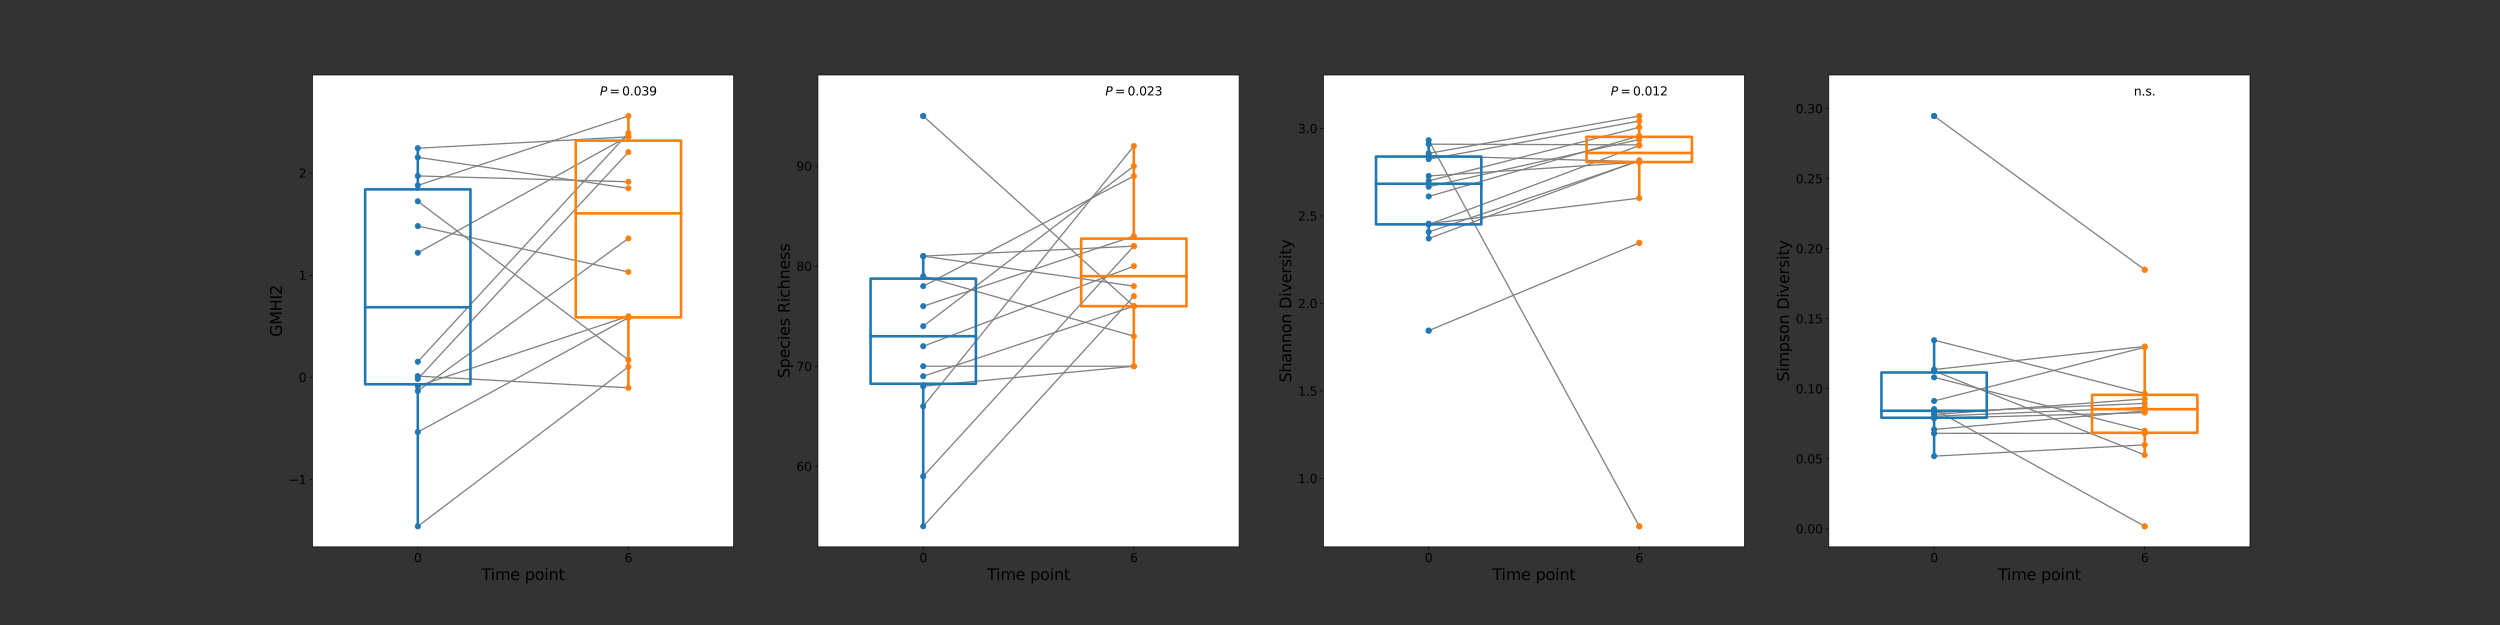 <?xml version="1.0" encoding="utf-8" standalone="no"?>
<!DOCTYPE svg PUBLIC "-//W3C//DTD SVG 1.1//EN"
  "http://www.w3.org/Graphics/SVG/1.1/DTD/svg11.dtd">
<svg height="720pt" version="1.1" viewBox="0 0 2880 720" width="2880pt" xmlns="http://www.w3.org/2000/svg" xmlns:xlink="http://www.w3.org/1999/xlink">
 <rect x="0" y="0" width="2880" height="720" fill="#333333" stroke="none"/>
 <defs>
  <style type="text/css">*{stroke-linecap:butt;stroke-linejoin:round;}</style>
 </defs>
 <g id="figure_1">
  <g id="patch_1">
   <path d="M 0 720 
L 2880 720 
L 2880 0 
L 0 0 
z
" style="fill:none;"/>
  </g>
  <g id="axes_1">
   <g id="patch_2">
    <path d="M 360 630 
L 845.217 630 
L 845.217 86.4 
L 360 86.4 
z
" style="fill:#ffffff;"/>
   </g>
   <g id="line2d_1">
    <path clip-path="url(#p631db4004a)" d="M 481.304 202.709 
L 723.913 209.412 
" style="fill:none;stroke:#808080;stroke-linecap:square;stroke-width:1.5;"/>
   </g>
   <g id="line2d_2">
    <path clip-path="url(#p631db4004a)" d="M 481.304 444.734 
L 723.913 364.305 
" style="fill:none;stroke:#808080;stroke-linecap:square;stroke-width:1.5;"/>
   </g>
   <g id="line2d_3">
    <path clip-path="url(#p631db4004a)" d="M 481.304 433.279 
L 723.913 446.747 
" style="fill:none;stroke:#808080;stroke-linecap:square;stroke-width:1.5;"/>
   </g>
   <g id="line2d_4">
    <path clip-path="url(#p631db4004a)" d="M 481.304 231.901 
L 723.913 414.625 
" style="fill:none;stroke:#808080;stroke-linecap:square;stroke-width:1.5;"/>
   </g>
   <g id="line2d_5">
    <path clip-path="url(#p631db4004a)" d="M 481.304 416.702 
L 723.913 153.236 
" style="fill:none;stroke:#808080;stroke-linecap:square;stroke-width:1.5;"/>
   </g>
   <g id="line2d_6">
    <path clip-path="url(#p631db4004a)" d="M 481.304 436.534 
L 723.913 175.21 
" style="fill:none;stroke:#808080;stroke-linecap:square;stroke-width:1.5;"/>
   </g>
   <g id="line2d_7">
    <path clip-path="url(#p631db4004a)" d="M 481.304 213.593 
L 723.913 133.67 
" style="fill:none;stroke:#808080;stroke-linecap:square;stroke-width:1.5;"/>
   </g>
   <g id="line2d_8">
    <path clip-path="url(#p631db4004a)" d="M 481.304 181.224 
L 723.913 216.924 
" style="fill:none;stroke:#808080;stroke-linecap:square;stroke-width:1.5;"/>
   </g>
   <g id="line2d_9">
    <path clip-path="url(#p631db4004a)" d="M 481.304 450.365 
L 723.913 274.659 
" style="fill:none;stroke:#808080;stroke-linecap:square;stroke-width:1.5;"/>
   </g>
   <g id="line2d_10">
    <path clip-path="url(#p631db4004a)" d="M 481.304 606.365 
L 723.913 422.539 
" style="fill:none;stroke:#808080;stroke-linecap:square;stroke-width:1.5;"/>
   </g>
   <g id="line2d_11">
    <path clip-path="url(#p631db4004a)" d="M 481.304 260.442 
L 723.913 313.32 
" style="fill:none;stroke:#808080;stroke-linecap:square;stroke-width:1.5;"/>
   </g>
   <g id="line2d_12">
    <path clip-path="url(#p631db4004a)" d="M 481.304 170.735 
L 723.913 157.639 
" style="fill:none;stroke:#808080;stroke-linecap:square;stroke-width:1.5;"/>
   </g>
   <g id="line2d_13">
    <path clip-path="url(#p631db4004a)" d="M 481.304 497.742 
L 723.913 366.025 
" style="fill:none;stroke:#808080;stroke-linecap:square;stroke-width:1.5;"/>
   </g>
   <g id="line2d_14">
    <path clip-path="url(#p631db4004a)" d="M 481.304 291.163 
L 723.913 156.816 
" style="fill:none;stroke:#808080;stroke-linecap:square;stroke-width:1.5;"/>
   </g>
   <g id="PathCollection_1">
    <defs>
     <path d="M 0 3 
C 0.796 3 1.559 2.684 2.121 2.121 
C 2.684 1.559 3 0.796 3 0 
C 3 -0.796 2.684 -1.559 2.121 -2.121 
C 1.559 -2.684 0.796 -3 0 -3 
C -0.796 -3 -1.559 -2.684 -2.121 -2.121 
C -2.684 -1.559 -3 -0.796 -3 0 
C -3 0.796 -2.684 1.559 -2.121 2.121 
C -1.559 2.684 -0.796 3 0 3 
z
" id="md0c062b765" style="stroke:#1f77b4;"/>
    </defs>
    <g clip-path="url(#p631db4004a)">
     <use style="fill:#1f77b4;stroke:#1f77b4;" x="481.304" xlink:href="#md0c062b765" y="291.163"/>
     <use style="fill:#1f77b4;stroke:#1f77b4;" x="481.304" xlink:href="#md0c062b765" y="497.742"/>
     <use style="fill:#1f77b4;stroke:#1f77b4;" x="481.304" xlink:href="#md0c062b765" y="170.735"/>
     <use style="fill:#1f77b4;stroke:#1f77b4;" x="481.304" xlink:href="#md0c062b765" y="260.442"/>
     <use style="fill:#1f77b4;stroke:#1f77b4;" x="481.304" xlink:href="#md0c062b765" y="606.365"/>
     <use style="fill:#1f77b4;stroke:#1f77b4;" x="481.304" xlink:href="#md0c062b765" y="450.365"/>
     <use style="fill:#1f77b4;stroke:#1f77b4;" x="481.304" xlink:href="#md0c062b765" y="181.224"/>
     <use style="fill:#1f77b4;stroke:#1f77b4;" x="481.304" xlink:href="#md0c062b765" y="213.593"/>
     <use style="fill:#1f77b4;stroke:#1f77b4;" x="481.304" xlink:href="#md0c062b765" y="202.709"/>
     <use style="fill:#1f77b4;stroke:#1f77b4;" x="481.304" xlink:href="#md0c062b765" y="436.534"/>
     <use style="fill:#1f77b4;stroke:#1f77b4;" x="481.304" xlink:href="#md0c062b765" y="416.702"/>
     <use style="fill:#1f77b4;stroke:#1f77b4;" x="481.304" xlink:href="#md0c062b765" y="231.901"/>
     <use style="fill:#1f77b4;stroke:#1f77b4;" x="481.304" xlink:href="#md0c062b765" y="433.279"/>
     <use style="fill:#1f77b4;stroke:#1f77b4;" x="481.304" xlink:href="#md0c062b765" y="444.734"/>
    </g>
   </g>
   <g id="PathCollection_2">
    <defs>
     <path d="M 0 3 
C 0.796 3 1.559 2.684 2.121 2.121 
C 2.684 1.559 3 0.796 3 0 
C 3 -0.796 2.684 -1.559 2.121 -2.121 
C 1.559 -2.684 0.796 -3 0 -3 
C -0.796 -3 -1.559 -2.684 -2.121 -2.121 
C -2.684 -1.559 -3 -0.796 -3 0 
C -3 0.796 -2.684 1.559 -2.121 2.121 
C -1.559 2.684 -0.796 3 0 3 
z
" id="m1f2d7d7f00" style="stroke:#ff7f0e;"/>
    </defs>
    <g clip-path="url(#p631db4004a)">
     <use style="fill:#ff7f0e;stroke:#ff7f0e;" x="723.913" xlink:href="#m1f2d7d7f00" y="156.816"/>
     <use style="fill:#ff7f0e;stroke:#ff7f0e;" x="723.913" xlink:href="#m1f2d7d7f00" y="366.025"/>
     <use style="fill:#ff7f0e;stroke:#ff7f0e;" x="723.913" xlink:href="#m1f2d7d7f00" y="157.639"/>
     <use style="fill:#ff7f0e;stroke:#ff7f0e;" x="723.913" xlink:href="#m1f2d7d7f00" y="313.32"/>
     <use style="fill:#ff7f0e;stroke:#ff7f0e;" x="723.913" xlink:href="#m1f2d7d7f00" y="422.539"/>
     <use style="fill:#ff7f0e;stroke:#ff7f0e;" x="723.913" xlink:href="#m1f2d7d7f00" y="274.659"/>
     <use style="fill:#ff7f0e;stroke:#ff7f0e;" x="723.913" xlink:href="#m1f2d7d7f00" y="216.924"/>
     <use style="fill:#ff7f0e;stroke:#ff7f0e;" x="723.913" xlink:href="#m1f2d7d7f00" y="133.67"/>
     <use style="fill:#ff7f0e;stroke:#ff7f0e;" x="723.913" xlink:href="#m1f2d7d7f00" y="209.412"/>
     <use style="fill:#ff7f0e;stroke:#ff7f0e;" x="723.913" xlink:href="#m1f2d7d7f00" y="175.21"/>
     <use style="fill:#ff7f0e;stroke:#ff7f0e;" x="723.913" xlink:href="#m1f2d7d7f00" y="153.236"/>
     <use style="fill:#ff7f0e;stroke:#ff7f0e;" x="723.913" xlink:href="#m1f2d7d7f00" y="414.625"/>
     <use style="fill:#ff7f0e;stroke:#ff7f0e;" x="723.913" xlink:href="#m1f2d7d7f00" y="446.747"/>
     <use style="fill:#ff7f0e;stroke:#ff7f0e;" x="723.913" xlink:href="#m1f2d7d7f00" y="364.305"/>
    </g>
   </g>
   <g id="matplotlib.axis_1">
    <g id="xtick_1">
     <g id="line2d_15">
      <defs>
       <path d="M 0 0 
L 0 3.5 
" id="mce545e22f5" style="stroke:#000000;stroke-width:0.8;"/>
      </defs>
      <g>
       <use style="stroke:#000000;stroke-width:0.8;" x="481.304" xlink:href="#mce545e22f5" y="630"/>
      </g>
     </g>
     <g id="text_1">
      <!-- 0 -->
      <g transform="translate(476.851 647.638)scale(0.14 -0.14)">
       <defs>
        <path d="M 2034 4250 
Q 1547 4250 1301 3770 
Q 1056 3291 1056 2328 
Q 1056 1369 1301 889 
Q 1547 409 2034 409 
Q 2525 409 2770 889 
Q 3016 1369 3016 2328 
Q 3016 3291 2770 3770 
Q 2525 4250 2034 4250 
z
M 2034 4750 
Q 2819 4750 3233 4129 
Q 3647 3509 3647 2328 
Q 3647 1150 3233 529 
Q 2819 -91 2034 -91 
Q 1250 -91 836 529 
Q 422 1150 422 2328 
Q 422 3509 836 4129 
Q 1250 4750 2034 4750 
z
" id="DejaVuSans-30" transform="scale(0.016)"/>
       </defs>
       <use xlink:href="#DejaVuSans-30"/>
      </g>
     </g>
    </g>
    <g id="xtick_2">
     <g id="line2d_16">
      <g>
       <use style="stroke:#000000;stroke-width:0.8;" x="723.913" xlink:href="#mce545e22f5" y="630"/>
      </g>
     </g>
     <g id="text_2">
      <!-- 6 -->
      <g transform="translate(719.459 647.638)scale(0.14 -0.14)">
       <defs>
        <path d="M 2113 2584 
Q 1688 2584 1439 2293 
Q 1191 2003 1191 1497 
Q 1191 994 1439 701 
Q 1688 409 2113 409 
Q 2538 409 2786 701 
Q 3034 994 3034 1497 
Q 3034 2003 2786 2293 
Q 2538 2584 2113 2584 
z
M 3366 4563 
L 3366 3988 
Q 3128 4100 2886 4159 
Q 2644 4219 2406 4219 
Q 1781 4219 1451 3797 
Q 1122 3375 1075 2522 
Q 1259 2794 1537 2939 
Q 1816 3084 2150 3084 
Q 2853 3084 3261 2657 
Q 3669 2231 3669 1497 
Q 3669 778 3244 343 
Q 2819 -91 2113 -91 
Q 1303 -91 875 529 
Q 447 1150 447 2328 
Q 447 3434 972 4092 
Q 1497 4750 2381 4750 
Q 2619 4750 2861 4703 
Q 3103 4656 3366 4563 
z
" id="DejaVuSans-36" transform="scale(0.016)"/>
       </defs>
       <use xlink:href="#DejaVuSans-36"/>
      </g>
     </g>
    </g>
    <g id="text_3">
     <!-- Time point -->
     <g transform="translate(554.775 668.227)scale(0.18 -0.18)">
      <defs>
       <path d="M -19 4666 
L 3928 4666 
L 3928 4134 
L 2272 4134 
L 2272 0 
L 1638 0 
L 1638 4134 
L -19 4134 
L -19 4666 
z
" id="DejaVuSans-54" transform="scale(0.016)"/>
       <path d="M 603 3500 
L 1178 3500 
L 1178 0 
L 603 0 
L 603 3500 
z
M 603 4863 
L 1178 4863 
L 1178 4134 
L 603 4134 
L 603 4863 
z
" id="DejaVuSans-69" transform="scale(0.016)"/>
       <path d="M 3328 2828 
Q 3544 3216 3844 3400 
Q 4144 3584 4550 3584 
Q 5097 3584 5394 3201 
Q 5691 2819 5691 2113 
L 5691 0 
L 5113 0 
L 5113 2094 
Q 5113 2597 4934 2840 
Q 4756 3084 4391 3084 
Q 3944 3084 3684 2787 
Q 3425 2491 3425 1978 
L 3425 0 
L 2847 0 
L 2847 2094 
Q 2847 2600 2669 2842 
Q 2491 3084 2119 3084 
Q 1678 3084 1418 2786 
Q 1159 2488 1159 1978 
L 1159 0 
L 581 0 
L 581 3500 
L 1159 3500 
L 1159 2956 
Q 1356 3278 1631 3431 
Q 1906 3584 2284 3584 
Q 2666 3584 2933 3390 
Q 3200 3197 3328 2828 
z
" id="DejaVuSans-6d" transform="scale(0.016)"/>
       <path d="M 3597 1894 
L 3597 1613 
L 953 1613 
Q 991 1019 1311 708 
Q 1631 397 2203 397 
Q 2534 397 2845 478 
Q 3156 559 3463 722 
L 3463 178 
Q 3153 47 2828 -22 
Q 2503 -91 2169 -91 
Q 1331 -91 842 396 
Q 353 884 353 1716 
Q 353 2575 817 3079 
Q 1281 3584 2069 3584 
Q 2775 3584 3186 3129 
Q 3597 2675 3597 1894 
z
M 3022 2063 
Q 3016 2534 2758 2815 
Q 2500 3097 2075 3097 
Q 1594 3097 1305 2825 
Q 1016 2553 972 2059 
L 3022 2063 
z
" id="DejaVuSans-65" transform="scale(0.016)"/>
       <path id="DejaVuSans-20" transform="scale(0.016)"/>
       <path d="M 1159 525 
L 1159 -1331 
L 581 -1331 
L 581 3500 
L 1159 3500 
L 1159 2969 
Q 1341 3281 1617 3432 
Q 1894 3584 2278 3584 
Q 2916 3584 3314 3078 
Q 3713 2572 3713 1747 
Q 3713 922 3314 415 
Q 2916 -91 2278 -91 
Q 1894 -91 1617 61 
Q 1341 213 1159 525 
z
M 3116 1747 
Q 3116 2381 2855 2742 
Q 2594 3103 2138 3103 
Q 1681 3103 1420 2742 
Q 1159 2381 1159 1747 
Q 1159 1113 1420 752 
Q 1681 391 2138 391 
Q 2594 391 2855 752 
Q 3116 1113 3116 1747 
z
" id="DejaVuSans-70" transform="scale(0.016)"/>
       <path d="M 1959 3097 
Q 1497 3097 1228 2736 
Q 959 2375 959 1747 
Q 959 1119 1226 758 
Q 1494 397 1959 397 
Q 2419 397 2687 759 
Q 2956 1122 2956 1747 
Q 2956 2369 2687 2733 
Q 2419 3097 1959 3097 
z
M 1959 3584 
Q 2709 3584 3137 3096 
Q 3566 2609 3566 1747 
Q 3566 888 3137 398 
Q 2709 -91 1959 -91 
Q 1206 -91 779 398 
Q 353 888 353 1747 
Q 353 2609 779 3096 
Q 1206 3584 1959 3584 
z
" id="DejaVuSans-6f" transform="scale(0.016)"/>
       <path d="M 3513 2113 
L 3513 0 
L 2938 0 
L 2938 2094 
Q 2938 2591 2744 2837 
Q 2550 3084 2163 3084 
Q 1697 3084 1428 2787 
Q 1159 2491 1159 1978 
L 1159 0 
L 581 0 
L 581 3500 
L 1159 3500 
L 1159 2956 
Q 1366 3272 1645 3428 
Q 1925 3584 2291 3584 
Q 2894 3584 3203 3211 
Q 3513 2838 3513 2113 
z
" id="DejaVuSans-6e" transform="scale(0.016)"/>
       <path d="M 1172 4494 
L 1172 3500 
L 2356 3500 
L 2356 3053 
L 1172 3053 
L 1172 1153 
Q 1172 725 1289 603 
Q 1406 481 1766 481 
L 2356 481 
L 2356 0 
L 1766 0 
Q 1100 0 847 248 
Q 594 497 594 1153 
L 594 3053 
L 172 3053 
L 172 3500 
L 594 3500 
L 594 4494 
L 1172 4494 
z
" id="DejaVuSans-74" transform="scale(0.016)"/>
      </defs>
      <use xlink:href="#DejaVuSans-54"/>
      <use x="57.959" xlink:href="#DejaVuSans-69"/>
      <use x="85.742" xlink:href="#DejaVuSans-6d"/>
      <use x="183.154" xlink:href="#DejaVuSans-65"/>
      <use x="244.678" xlink:href="#DejaVuSans-20"/>
      <use x="276.465" xlink:href="#DejaVuSans-70"/>
      <use x="339.941" xlink:href="#DejaVuSans-6f"/>
      <use x="401.123" xlink:href="#DejaVuSans-69"/>
      <use x="428.906" xlink:href="#DejaVuSans-6e"/>
      <use x="492.285" xlink:href="#DejaVuSans-74"/>
     </g>
    </g>
   </g>
   <g id="matplotlib.axis_2">
    <g id="ytick_1">
     <g id="line2d_17">
      <defs>
       <path d="M 0 0 
L -3.5 0 
" id="ma8c426af68" style="stroke:#000000;stroke-width:0.8;"/>
      </defs>
      <g>
       <use style="stroke:#000000;stroke-width:0.8;" x="360" xlink:href="#ma8c426af68" y="552.355"/>
      </g>
     </g>
     <g id="text_4">
      <!-- −1 -->
      <g transform="translate(332.361 557.674)scale(0.14 -0.14)">
       <defs>
        <path d="M 678 2272 
L 4684 2272 
L 4684 1741 
L 678 1741 
L 678 2272 
z
" id="DejaVuSans-2212" transform="scale(0.016)"/>
        <path d="M 794 531 
L 1825 531 
L 1825 4091 
L 703 3866 
L 703 4441 
L 1819 4666 
L 2450 4666 
L 2450 531 
L 3481 531 
L 3481 0 
L 794 0 
L 794 531 
z
" id="DejaVuSans-31" transform="scale(0.016)"/>
       </defs>
       <use xlink:href="#DejaVuSans-2212"/>
       <use x="83.789" xlink:href="#DejaVuSans-31"/>
      </g>
     </g>
    </g>
    <g id="ytick_2">
     <g id="line2d_18">
      <g>
       <use style="stroke:#000000;stroke-width:0.8;" x="360" xlink:href="#ma8c426af68" y="434.674"/>
      </g>
     </g>
     <g id="text_5">
      <!-- 0 -->
      <g transform="translate(344.092 439.993)scale(0.14 -0.14)">
       <use xlink:href="#DejaVuSans-30"/>
      </g>
     </g>
    </g>
    <g id="ytick_3">
     <g id="line2d_19">
      <g>
       <use style="stroke:#000000;stroke-width:0.8;" x="360" xlink:href="#ma8c426af68" y="316.993"/>
      </g>
     </g>
     <g id="text_6">
      <!-- 1 -->
      <g transform="translate(344.092 322.312)scale(0.14 -0.14)">
       <use xlink:href="#DejaVuSans-31"/>
      </g>
     </g>
    </g>
    <g id="ytick_4">
     <g id="line2d_20">
      <g>
       <use style="stroke:#000000;stroke-width:0.8;" x="360" xlink:href="#ma8c426af68" y="199.312"/>
      </g>
     </g>
     <g id="text_7">
      <!-- 2 -->
      <g transform="translate(344.092 204.63)scale(0.14 -0.14)">
       <defs>
        <path d="M 1228 531 
L 3431 531 
L 3431 0 
L 469 0 
L 469 531 
Q 828 903 1448 1529 
Q 2069 2156 2228 2338 
Q 2531 2678 2651 2914 
Q 2772 3150 2772 3378 
Q 2772 3750 2511 3984 
Q 2250 4219 1831 4219 
Q 1534 4219 1204 4116 
Q 875 4013 500 3803 
L 500 4441 
Q 881 4594 1212 4672 
Q 1544 4750 1819 4750 
Q 2544 4750 2975 4387 
Q 3406 4025 3406 3419 
Q 3406 3131 3298 2873 
Q 3191 2616 2906 2266 
Q 2828 2175 2409 1742 
Q 1991 1309 1228 531 
z
" id="DejaVuSans-32" transform="scale(0.016)"/>
       </defs>
       <use xlink:href="#DejaVuSans-32"/>
      </g>
     </g>
    </g>
    <g id="text_8">
     <!-- GMHI2 -->
     <g transform="translate(324.618 388.088)rotate(-90)scale(0.18 -0.18)">
      <defs>
       <path d="M 3809 666 
L 3809 1919 
L 2778 1919 
L 2778 2438 
L 4434 2438 
L 4434 434 
Q 4069 175 3628 42 
Q 3188 -91 2688 -91 
Q 1594 -91 976 548 
Q 359 1188 359 2328 
Q 359 3472 976 4111 
Q 1594 4750 2688 4750 
Q 3144 4750 3555 4637 
Q 3966 4525 4313 4306 
L 4313 3634 
Q 3963 3931 3569 4081 
Q 3175 4231 2741 4231 
Q 1884 4231 1454 3753 
Q 1025 3275 1025 2328 
Q 1025 1384 1454 906 
Q 1884 428 2741 428 
Q 3075 428 3337 486 
Q 3600 544 3809 666 
z
" id="DejaVuSans-47" transform="scale(0.016)"/>
       <path d="M 628 4666 
L 1569 4666 
L 2759 1491 
L 3956 4666 
L 4897 4666 
L 4897 0 
L 4281 0 
L 4281 4097 
L 3078 897 
L 2444 897 
L 1241 4097 
L 1241 0 
L 628 0 
L 628 4666 
z
" id="DejaVuSans-4d" transform="scale(0.016)"/>
       <path d="M 628 4666 
L 1259 4666 
L 1259 2753 
L 3553 2753 
L 3553 4666 
L 4184 4666 
L 4184 0 
L 3553 0 
L 3553 2222 
L 1259 2222 
L 1259 0 
L 628 0 
L 628 4666 
z
" id="DejaVuSans-48" transform="scale(0.016)"/>
       <path d="M 628 4666 
L 1259 4666 
L 1259 0 
L 628 0 
L 628 4666 
z
" id="DejaVuSans-49" transform="scale(0.016)"/>
      </defs>
      <use xlink:href="#DejaVuSans-47"/>
      <use x="77.49" xlink:href="#DejaVuSans-4d"/>
      <use x="163.77" xlink:href="#DejaVuSans-48"/>
      <use x="238.965" xlink:href="#DejaVuSans-49"/>
      <use x="268.457" xlink:href="#DejaVuSans-32"/>
     </g>
    </g>
   </g>
   <g id="line2d_21">
    <path clip-path="url(#p631db4004a)" d="M 481.304 442.684 
L 481.304 606.365 
" style="fill:none;stroke:#1f77b4;stroke-linecap:square;stroke-width:3;"/>
   </g>
   <g id="line2d_22">
    <path clip-path="url(#p631db4004a)" d="M 481.304 218.17 
L 481.304 170.735 
" style="fill:none;stroke:#1f77b4;stroke-linecap:square;stroke-width:3;"/>
   </g>
   <g id="line2d_23">
    <path clip-path="url(#p631db4004a)" d="M 450.978 606.365 
L 511.63 606.365 
" style="fill:none;"/>
   </g>
   <g id="line2d_24">
    <path clip-path="url(#p631db4004a)" d="M 450.978 170.735 
L 511.63 170.735 
" style="fill:none;"/>
   </g>
   <g id="line2d_25"/>
   <g id="line2d_26">
    <path clip-path="url(#p631db4004a)" d="M 723.913 365.595 
L 723.913 446.747 
" style="fill:none;stroke:#ff7f0e;stroke-linecap:square;stroke-width:3;"/>
   </g>
   <g id="line2d_27">
    <path clip-path="url(#p631db4004a)" d="M 723.913 162.032 
L 723.913 133.67 
" style="fill:none;stroke:#ff7f0e;stroke-linecap:square;stroke-width:3;"/>
   </g>
   <g id="line2d_28">
    <path clip-path="url(#p631db4004a)" d="M 693.587 446.747 
L 754.239 446.747 
" style="fill:none;"/>
   </g>
   <g id="line2d_29">
    <path clip-path="url(#p631db4004a)" d="M 693.587 133.67 
L 754.239 133.67 
" style="fill:none;"/>
   </g>
   <g id="line2d_30"/>
   <g id="patch_3">
    <path clip-path="url(#p631db4004a)" d="M 420.652 442.684 
L 541.957 442.684 
L 541.957 218.17 
L 420.652 218.17 
L 420.652 442.684 
z
" style="fill:none;stroke:#1f77b4;stroke-linejoin:miter;stroke-width:3;"/>
   </g>
   <g id="patch_4">
    <path clip-path="url(#p631db4004a)" d="M 663.261 365.595 
L 784.565 365.595 
L 784.565 162.032 
L 663.261 162.032 
L 663.261 365.595 
z
" style="fill:none;stroke:#ff7f0e;stroke-linejoin:miter;stroke-width:3;"/>
   </g>
   <g id="line2d_31">
    <path clip-path="url(#p631db4004a)" d="M 420.652 353.933 
L 541.957 353.933 
" style="fill:none;stroke:#1f77b4;stroke-linecap:square;stroke-width:3;"/>
   </g>
   <g id="line2d_32">
    <path clip-path="url(#p631db4004a)" d="M 663.261 245.791 
L 784.565 245.791 
" style="fill:none;stroke:#ff7f0e;stroke-linecap:square;stroke-width:3;"/>
   </g>
   <g id="patch_5">
    <path d="M 360 630 
L 360 86.4 
" style="fill:none;stroke:#000000;stroke-linecap:square;stroke-linejoin:miter;stroke-width:0.8;"/>
   </g>
   <g id="patch_6">
    <path d="M 845.217 630 
L 845.217 86.4 
" style="fill:none;stroke:#000000;stroke-linecap:square;stroke-linejoin:miter;stroke-width:0.8;"/>
   </g>
   <g id="patch_7">
    <path d="M 360 630 
L 845.217 630 
" style="fill:none;stroke:#000000;stroke-linecap:square;stroke-linejoin:miter;stroke-width:0.8;"/>
   </g>
   <g id="patch_8">
    <path d="M 360 86.4 
L 845.217 86.4 
" style="fill:none;stroke:#000000;stroke-linecap:square;stroke-linejoin:miter;stroke-width:0.8;"/>
   </g>
   <g id="text_9">
    <!-- $P = 0.039$ -->
    <g transform="translate(691.013 110.035)scale(0.14 -0.14)">
     <defs>
      <path d="M 1081 4666 
L 2541 4666 
Q 3178 4666 3512 4369 
Q 3847 4072 3847 3500 
Q 3847 2731 3353 2303 
Q 2859 1875 1966 1875 
L 1172 1875 
L 806 0 
L 172 0 
L 1081 4666 
z
M 1613 4147 
L 1275 2394 
L 2069 2394 
Q 2606 2394 2893 2669 
Q 3181 2944 3181 3456 
Q 3181 3784 2986 3965 
Q 2791 4147 2438 4147 
L 1613 4147 
z
" id="DejaVuSans-Oblique-50" transform="scale(0.016)"/>
      <path d="M 678 2906 
L 4684 2906 
L 4684 2381 
L 678 2381 
L 678 2906 
z
M 678 1631 
L 4684 1631 
L 4684 1100 
L 678 1100 
L 678 1631 
z
" id="DejaVuSans-3d" transform="scale(0.016)"/>
      <path d="M 684 794 
L 1344 794 
L 1344 0 
L 684 0 
L 684 794 
z
" id="DejaVuSans-2e" transform="scale(0.016)"/>
      <path d="M 2597 2516 
Q 3050 2419 3304 2112 
Q 3559 1806 3559 1356 
Q 3559 666 3084 287 
Q 2609 -91 1734 -91 
Q 1441 -91 1130 -33 
Q 819 25 488 141 
L 488 750 
Q 750 597 1062 519 
Q 1375 441 1716 441 
Q 2309 441 2620 675 
Q 2931 909 2931 1356 
Q 2931 1769 2642 2001 
Q 2353 2234 1838 2234 
L 1294 2234 
L 1294 2753 
L 1863 2753 
Q 2328 2753 2575 2939 
Q 2822 3125 2822 3475 
Q 2822 3834 2567 4026 
Q 2313 4219 1838 4219 
Q 1578 4219 1281 4162 
Q 984 4106 628 3988 
L 628 4550 
Q 988 4650 1302 4700 
Q 1616 4750 1894 4750 
Q 2613 4750 3031 4423 
Q 3450 4097 3450 3541 
Q 3450 3153 3228 2886 
Q 3006 2619 2597 2516 
z
" id="DejaVuSans-33" transform="scale(0.016)"/>
      <path d="M 703 97 
L 703 672 
Q 941 559 1184 500 
Q 1428 441 1663 441 
Q 2288 441 2617 861 
Q 2947 1281 2994 2138 
Q 2813 1869 2534 1725 
Q 2256 1581 1919 1581 
Q 1219 1581 811 2004 
Q 403 2428 403 3163 
Q 403 3881 828 4315 
Q 1253 4750 1959 4750 
Q 2769 4750 3195 4129 
Q 3622 3509 3622 2328 
Q 3622 1225 3098 567 
Q 2575 -91 1691 -91 
Q 1453 -91 1209 -44 
Q 966 3 703 97 
z
M 1959 2075 
Q 2384 2075 2632 2365 
Q 2881 2656 2881 3163 
Q 2881 3666 2632 3958 
Q 2384 4250 1959 4250 
Q 1534 4250 1286 3958 
Q 1038 3666 1038 3163 
Q 1038 2656 1286 2365 
Q 1534 2075 1959 2075 
z
" id="DejaVuSans-39" transform="scale(0.016)"/>
     </defs>
     <use transform="translate(0 0.781)" xlink:href="#DejaVuSans-Oblique-50"/>
     <use transform="translate(79.785 0.781)" xlink:href="#DejaVuSans-3d"/>
     <use transform="translate(183.057 0.781)" xlink:href="#DejaVuSans-30"/>
     <use transform="translate(246.68 0.781)" xlink:href="#DejaVuSans-2e"/>
     <use transform="translate(278.467 0.781)" xlink:href="#DejaVuSans-30"/>
     <use transform="translate(342.09 0.781)" xlink:href="#DejaVuSans-33"/>
     <use transform="translate(405.713 0.781)" xlink:href="#DejaVuSans-39"/>
    </g>
   </g>
  </g>
  <g id="axes_2">
   <g id="patch_9">
    <path d="M 942.261 630 
L 1427.478 630 
L 1427.478 86.4 
L 942.261 86.4 
z
" style="fill:#ffffff;"/>
   </g>
   <g id="line2d_33">
    <path clip-path="url(#p9255a7eee2)" d="M 1063.565 421.899 
L 1306.174 421.899 
" style="fill:none;stroke:#808080;stroke-linecap:square;stroke-width:1.5;"/>
   </g>
   <g id="line2d_34">
    <path clip-path="url(#p9255a7eee2)" d="M 1063.565 295.078 
L 1306.174 329.665 
" style="fill:none;stroke:#808080;stroke-linecap:square;stroke-width:1.5;"/>
   </g>
   <g id="line2d_35">
    <path clip-path="url(#p9255a7eee2)" d="M 1063.565 548.719 
L 1306.174 283.549 
" style="fill:none;stroke:#808080;stroke-linecap:square;stroke-width:1.5;"/>
   </g>
   <g id="line2d_36">
    <path clip-path="url(#p9255a7eee2)" d="M 1063.565 606.365 
L 1306.174 341.194 
" style="fill:none;stroke:#808080;stroke-linecap:square;stroke-width:1.5;"/>
   </g>
   <g id="line2d_37">
    <path clip-path="url(#p9255a7eee2)" d="M 1063.565 352.724 
L 1306.174 272.02 
" style="fill:none;stroke:#808080;stroke-linecap:square;stroke-width:1.5;"/>
   </g>
   <g id="line2d_38">
    <path clip-path="url(#p9255a7eee2)" d="M 1063.565 468.015 
L 1306.174 168.257 
" style="fill:none;stroke:#808080;stroke-linecap:square;stroke-width:1.5;"/>
   </g>
   <g id="line2d_39">
    <path clip-path="url(#p9255a7eee2)" d="M 1063.565 295.078 
L 1306.174 283.549 
" style="fill:none;stroke:#808080;stroke-linecap:square;stroke-width:1.5;"/>
   </g>
   <g id="line2d_40">
    <path clip-path="url(#p9255a7eee2)" d="M 1063.565 375.782 
L 1306.174 191.315 
" style="fill:none;stroke:#808080;stroke-linecap:square;stroke-width:1.5;"/>
   </g>
   <g id="line2d_41">
    <path clip-path="url(#p9255a7eee2)" d="M 1063.565 318.136 
L 1306.174 387.311 
" style="fill:none;stroke:#808080;stroke-linecap:square;stroke-width:1.5;"/>
   </g>
   <g id="line2d_42">
    <path clip-path="url(#p9255a7eee2)" d="M 1063.565 133.67 
L 1306.174 352.724 
" style="fill:none;stroke:#808080;stroke-linecap:square;stroke-width:1.5;"/>
   </g>
   <g id="line2d_43">
    <path clip-path="url(#p9255a7eee2)" d="M 1063.565 398.84 
L 1306.174 306.607 
" style="fill:none;stroke:#808080;stroke-linecap:square;stroke-width:1.5;"/>
   </g>
   <g id="line2d_44">
    <path clip-path="url(#p9255a7eee2)" d="M 1063.565 433.428 
L 1306.174 352.724 
" style="fill:none;stroke:#808080;stroke-linecap:square;stroke-width:1.5;"/>
   </g>
   <g id="line2d_45">
    <path clip-path="url(#p9255a7eee2)" d="M 1063.565 329.665 
L 1306.174 202.845 
" style="fill:none;stroke:#808080;stroke-linecap:square;stroke-width:1.5;"/>
   </g>
   <g id="line2d_46">
    <path clip-path="url(#p9255a7eee2)" d="M 1063.565 444.957 
L 1306.174 421.899 
" style="fill:none;stroke:#808080;stroke-linecap:square;stroke-width:1.5;"/>
   </g>
   <g id="PathCollection_3">
    <g clip-path="url(#p9255a7eee2)">
     <use style="fill:#1f77b4;stroke:#1f77b4;" x="1063.565" xlink:href="#md0c062b765" y="444.957"/>
     <use style="fill:#1f77b4;stroke:#1f77b4;" x="1063.565" xlink:href="#md0c062b765" y="329.665"/>
     <use style="fill:#1f77b4;stroke:#1f77b4;" x="1063.565" xlink:href="#md0c062b765" y="433.428"/>
     <use style="fill:#1f77b4;stroke:#1f77b4;" x="1063.565" xlink:href="#md0c062b765" y="398.84"/>
     <use style="fill:#1f77b4;stroke:#1f77b4;" x="1063.565" xlink:href="#md0c062b765" y="133.67"/>
     <use style="fill:#1f77b4;stroke:#1f77b4;" x="1063.565" xlink:href="#md0c062b765" y="318.136"/>
     <use style="fill:#1f77b4;stroke:#1f77b4;" x="1063.565" xlink:href="#md0c062b765" y="375.782"/>
     <use style="fill:#1f77b4;stroke:#1f77b4;" x="1063.565" xlink:href="#md0c062b765" y="295.078"/>
     <use style="fill:#1f77b4;stroke:#1f77b4;" x="1063.565" xlink:href="#md0c062b765" y="421.899"/>
     <use style="fill:#1f77b4;stroke:#1f77b4;" x="1063.565" xlink:href="#md0c062b765" y="468.015"/>
     <use style="fill:#1f77b4;stroke:#1f77b4;" x="1063.565" xlink:href="#md0c062b765" y="352.724"/>
     <use style="fill:#1f77b4;stroke:#1f77b4;" x="1063.565" xlink:href="#md0c062b765" y="606.365"/>
     <use style="fill:#1f77b4;stroke:#1f77b4;" x="1063.565" xlink:href="#md0c062b765" y="548.719"/>
     <use style="fill:#1f77b4;stroke:#1f77b4;" x="1063.565" xlink:href="#md0c062b765" y="295.078"/>
    </g>
   </g>
   <g id="PathCollection_4">
    <g clip-path="url(#p9255a7eee2)">
     <use style="fill:#ff7f0e;stroke:#ff7f0e;" x="1306.174" xlink:href="#m1f2d7d7f00" y="421.899"/>
     <use style="fill:#ff7f0e;stroke:#ff7f0e;" x="1306.174" xlink:href="#m1f2d7d7f00" y="202.845"/>
     <use style="fill:#ff7f0e;stroke:#ff7f0e;" x="1306.174" xlink:href="#m1f2d7d7f00" y="352.724"/>
     <use style="fill:#ff7f0e;stroke:#ff7f0e;" x="1306.174" xlink:href="#m1f2d7d7f00" y="306.607"/>
     <use style="fill:#ff7f0e;stroke:#ff7f0e;" x="1306.174" xlink:href="#m1f2d7d7f00" y="352.724"/>
     <use style="fill:#ff7f0e;stroke:#ff7f0e;" x="1306.174" xlink:href="#m1f2d7d7f00" y="387.311"/>
     <use style="fill:#ff7f0e;stroke:#ff7f0e;" x="1306.174" xlink:href="#m1f2d7d7f00" y="191.315"/>
     <use style="fill:#ff7f0e;stroke:#ff7f0e;" x="1306.174" xlink:href="#m1f2d7d7f00" y="283.549"/>
     <use style="fill:#ff7f0e;stroke:#ff7f0e;" x="1306.174" xlink:href="#m1f2d7d7f00" y="421.899"/>
     <use style="fill:#ff7f0e;stroke:#ff7f0e;" x="1306.174" xlink:href="#m1f2d7d7f00" y="168.257"/>
     <use style="fill:#ff7f0e;stroke:#ff7f0e;" x="1306.174" xlink:href="#m1f2d7d7f00" y="272.02"/>
     <use style="fill:#ff7f0e;stroke:#ff7f0e;" x="1306.174" xlink:href="#m1f2d7d7f00" y="341.194"/>
     <use style="fill:#ff7f0e;stroke:#ff7f0e;" x="1306.174" xlink:href="#m1f2d7d7f00" y="283.549"/>
     <use style="fill:#ff7f0e;stroke:#ff7f0e;" x="1306.174" xlink:href="#m1f2d7d7f00" y="329.665"/>
    </g>
   </g>
   <g id="matplotlib.axis_3">
    <g id="xtick_3">
     <g id="line2d_47">
      <g>
       <use style="stroke:#000000;stroke-width:0.8;" x="1063.565" xlink:href="#mce545e22f5" y="630"/>
      </g>
     </g>
     <g id="text_10">
      <!-- 0 -->
      <g transform="translate(1059.111 647.638)scale(0.14 -0.14)">
       <use xlink:href="#DejaVuSans-30"/>
      </g>
     </g>
    </g>
    <g id="xtick_4">
     <g id="line2d_48">
      <g>
       <use style="stroke:#000000;stroke-width:0.8;" x="1306.174" xlink:href="#mce545e22f5" y="630"/>
      </g>
     </g>
     <g id="text_11">
      <!-- 6 -->
      <g transform="translate(1301.72 647.638)scale(0.14 -0.14)">
       <use xlink:href="#DejaVuSans-36"/>
      </g>
     </g>
    </g>
    <g id="text_12">
     <!-- Time point -->
     <g transform="translate(1137.036 668.227)scale(0.18 -0.18)">
      <use xlink:href="#DejaVuSans-54"/>
      <use x="57.959" xlink:href="#DejaVuSans-69"/>
      <use x="85.742" xlink:href="#DejaVuSans-6d"/>
      <use x="183.154" xlink:href="#DejaVuSans-65"/>
      <use x="244.678" xlink:href="#DejaVuSans-20"/>
      <use x="276.465" xlink:href="#DejaVuSans-70"/>
      <use x="339.941" xlink:href="#DejaVuSans-6f"/>
      <use x="401.123" xlink:href="#DejaVuSans-69"/>
      <use x="428.906" xlink:href="#DejaVuSans-6e"/>
      <use x="492.285" xlink:href="#DejaVuSans-74"/>
     </g>
    </g>
   </g>
   <g id="matplotlib.axis_4">
    <g id="ytick_5">
     <g id="line2d_49">
      <g>
       <use style="stroke:#000000;stroke-width:0.8;" x="942.261" xlink:href="#ma8c426af68" y="537.19"/>
      </g>
     </g>
     <g id="text_13">
      <!-- 60 -->
      <g transform="translate(917.446 542.509)scale(0.14 -0.14)">
       <use xlink:href="#DejaVuSans-36"/>
       <use x="63.623" xlink:href="#DejaVuSans-30"/>
      </g>
     </g>
    </g>
    <g id="ytick_6">
     <g id="line2d_50">
      <g>
       <use style="stroke:#000000;stroke-width:0.8;" x="942.261" xlink:href="#ma8c426af68" y="421.899"/>
      </g>
     </g>
     <g id="text_14">
      <!-- 70 -->
      <g transform="translate(917.446 427.218)scale(0.14 -0.14)">
       <defs>
        <path d="M 525 4666 
L 3525 4666 
L 3525 4397 
L 1831 0 
L 1172 0 
L 2766 4134 
L 525 4134 
L 525 4666 
z
" id="DejaVuSans-37" transform="scale(0.016)"/>
       </defs>
       <use xlink:href="#DejaVuSans-37"/>
       <use x="63.623" xlink:href="#DejaVuSans-30"/>
      </g>
     </g>
    </g>
    <g id="ytick_7">
     <g id="line2d_51">
      <g>
       <use style="stroke:#000000;stroke-width:0.8;" x="942.261" xlink:href="#ma8c426af68" y="306.607"/>
      </g>
     </g>
     <g id="text_15">
      <!-- 80 -->
      <g transform="translate(917.446 311.926)scale(0.14 -0.14)">
       <defs>
        <path d="M 2034 2216 
Q 1584 2216 1326 1975 
Q 1069 1734 1069 1313 
Q 1069 891 1326 650 
Q 1584 409 2034 409 
Q 2484 409 2743 651 
Q 3003 894 3003 1313 
Q 3003 1734 2745 1975 
Q 2488 2216 2034 2216 
z
M 1403 2484 
Q 997 2584 770 2862 
Q 544 3141 544 3541 
Q 544 4100 942 4425 
Q 1341 4750 2034 4750 
Q 2731 4750 3128 4425 
Q 3525 4100 3525 3541 
Q 3525 3141 3298 2862 
Q 3072 2584 2669 2484 
Q 3125 2378 3379 2068 
Q 3634 1759 3634 1313 
Q 3634 634 3220 271 
Q 2806 -91 2034 -91 
Q 1263 -91 848 271 
Q 434 634 434 1313 
Q 434 1759 690 2068 
Q 947 2378 1403 2484 
z
M 1172 3481 
Q 1172 3119 1398 2916 
Q 1625 2713 2034 2713 
Q 2441 2713 2670 2916 
Q 2900 3119 2900 3481 
Q 2900 3844 2670 4047 
Q 2441 4250 2034 4250 
Q 1625 4250 1398 4047 
Q 1172 3844 1172 3481 
z
" id="DejaVuSans-38" transform="scale(0.016)"/>
       </defs>
       <use xlink:href="#DejaVuSans-38"/>
       <use x="63.623" xlink:href="#DejaVuSans-30"/>
      </g>
     </g>
    </g>
    <g id="ytick_8">
     <g id="line2d_52">
      <g>
       <use style="stroke:#000000;stroke-width:0.8;" x="942.261" xlink:href="#ma8c426af68" y="191.315"/>
      </g>
     </g>
     <g id="text_16">
      <!-- 90 -->
      <g transform="translate(917.446 196.634)scale(0.14 -0.14)">
       <use xlink:href="#DejaVuSans-39"/>
       <use x="63.623" xlink:href="#DejaVuSans-30"/>
      </g>
     </g>
    </g>
    <g id="text_17">
     <!-- Species Richness -->
     <g transform="translate(909.702 435.725)rotate(-90)scale(0.18 -0.18)">
      <defs>
       <path d="M 3425 4513 
L 3425 3897 
Q 3066 4069 2747 4153 
Q 2428 4238 2131 4238 
Q 1616 4238 1336 4038 
Q 1056 3838 1056 3469 
Q 1056 3159 1242 3001 
Q 1428 2844 1947 2747 
L 2328 2669 
Q 3034 2534 3370 2195 
Q 3706 1856 3706 1288 
Q 3706 609 3251 259 
Q 2797 -91 1919 -91 
Q 1588 -91 1214 -16 
Q 841 59 441 206 
L 441 856 
Q 825 641 1194 531 
Q 1563 422 1919 422 
Q 2459 422 2753 634 
Q 3047 847 3047 1241 
Q 3047 1584 2836 1778 
Q 2625 1972 2144 2069 
L 1759 2144 
Q 1053 2284 737 2584 
Q 422 2884 422 3419 
Q 422 4038 858 4394 
Q 1294 4750 2059 4750 
Q 2388 4750 2728 4690 
Q 3069 4631 3425 4513 
z
" id="DejaVuSans-53" transform="scale(0.016)"/>
       <path d="M 3122 3366 
L 3122 2828 
Q 2878 2963 2633 3030 
Q 2388 3097 2138 3097 
Q 1578 3097 1268 2742 
Q 959 2388 959 1747 
Q 959 1106 1268 751 
Q 1578 397 2138 397 
Q 2388 397 2633 464 
Q 2878 531 3122 666 
L 3122 134 
Q 2881 22 2623 -34 
Q 2366 -91 2075 -91 
Q 1284 -91 818 406 
Q 353 903 353 1747 
Q 353 2603 823 3093 
Q 1294 3584 2113 3584 
Q 2378 3584 2631 3529 
Q 2884 3475 3122 3366 
z
" id="DejaVuSans-63" transform="scale(0.016)"/>
       <path d="M 2834 3397 
L 2834 2853 
Q 2591 2978 2328 3040 
Q 2066 3103 1784 3103 
Q 1356 3103 1142 2972 
Q 928 2841 928 2578 
Q 928 2378 1081 2264 
Q 1234 2150 1697 2047 
L 1894 2003 
Q 2506 1872 2764 1633 
Q 3022 1394 3022 966 
Q 3022 478 2636 193 
Q 2250 -91 1575 -91 
Q 1294 -91 989 -36 
Q 684 19 347 128 
L 347 722 
Q 666 556 975 473 
Q 1284 391 1588 391 
Q 1994 391 2212 530 
Q 2431 669 2431 922 
Q 2431 1156 2273 1281 
Q 2116 1406 1581 1522 
L 1381 1569 
Q 847 1681 609 1914 
Q 372 2147 372 2553 
Q 372 3047 722 3315 
Q 1072 3584 1716 3584 
Q 2034 3584 2315 3537 
Q 2597 3491 2834 3397 
z
" id="DejaVuSans-73" transform="scale(0.016)"/>
       <path d="M 2841 2188 
Q 3044 2119 3236 1894 
Q 3428 1669 3622 1275 
L 4263 0 
L 3584 0 
L 2988 1197 
Q 2756 1666 2539 1819 
Q 2322 1972 1947 1972 
L 1259 1972 
L 1259 0 
L 628 0 
L 628 4666 
L 2053 4666 
Q 2853 4666 3247 4331 
Q 3641 3997 3641 3322 
Q 3641 2881 3436 2590 
Q 3231 2300 2841 2188 
z
M 1259 4147 
L 1259 2491 
L 2053 2491 
Q 2509 2491 2742 2702 
Q 2975 2913 2975 3322 
Q 2975 3731 2742 3939 
Q 2509 4147 2053 4147 
L 1259 4147 
z
" id="DejaVuSans-52" transform="scale(0.016)"/>
       <path d="M 3513 2113 
L 3513 0 
L 2938 0 
L 2938 2094 
Q 2938 2591 2744 2837 
Q 2550 3084 2163 3084 
Q 1697 3084 1428 2787 
Q 1159 2491 1159 1978 
L 1159 0 
L 581 0 
L 581 4863 
L 1159 4863 
L 1159 2956 
Q 1366 3272 1645 3428 
Q 1925 3584 2291 3584 
Q 2894 3584 3203 3211 
Q 3513 2838 3513 2113 
z
" id="DejaVuSans-68" transform="scale(0.016)"/>
      </defs>
      <use xlink:href="#DejaVuSans-53"/>
      <use x="63.477" xlink:href="#DejaVuSans-70"/>
      <use x="126.953" xlink:href="#DejaVuSans-65"/>
      <use x="188.477" xlink:href="#DejaVuSans-63"/>
      <use x="243.457" xlink:href="#DejaVuSans-69"/>
      <use x="271.24" xlink:href="#DejaVuSans-65"/>
      <use x="332.764" xlink:href="#DejaVuSans-73"/>
      <use x="384.863" xlink:href="#DejaVuSans-20"/>
      <use x="416.65" xlink:href="#DejaVuSans-52"/>
      <use x="486.133" xlink:href="#DejaVuSans-69"/>
      <use x="513.916" xlink:href="#DejaVuSans-63"/>
      <use x="568.896" xlink:href="#DejaVuSans-68"/>
      <use x="632.275" xlink:href="#DejaVuSans-6e"/>
      <use x="695.654" xlink:href="#DejaVuSans-65"/>
      <use x="757.178" xlink:href="#DejaVuSans-73"/>
      <use x="809.277" xlink:href="#DejaVuSans-73"/>
     </g>
    </g>
   </g>
   <g id="line2d_53">
    <path clip-path="url(#p9255a7eee2)" d="M 1063.565 442.075 
L 1063.565 606.365 
" style="fill:none;stroke:#1f77b4;stroke-linecap:square;stroke-width:3;"/>
   </g>
   <g id="line2d_54">
    <path clip-path="url(#p9255a7eee2)" d="M 1063.565 321.018 
L 1063.565 295.078 
" style="fill:none;stroke:#1f77b4;stroke-linecap:square;stroke-width:3;"/>
   </g>
   <g id="line2d_55">
    <path clip-path="url(#p9255a7eee2)" d="M 1033.239 606.365 
L 1093.891 606.365 
" style="fill:none;"/>
   </g>
   <g id="line2d_56">
    <path clip-path="url(#p9255a7eee2)" d="M 1033.239 295.078 
L 1093.891 295.078 
" style="fill:none;"/>
   </g>
   <g id="line2d_57">
    <defs>
     <path d="M 0 3 
C 0.796 3 1.559 2.684 2.121 2.121 
C 2.684 1.559 3 0.796 3 0 
C 3 -0.796 2.684 -1.559 2.121 -2.121 
C 1.559 -2.684 0.796 -3 0 -3 
C -0.796 -3 -1.559 -2.684 -2.121 -2.121 
C -2.684 -1.559 -3 -0.796 -3 0 
C -3 0.796 -2.684 1.559 -2.121 2.121 
C -1.559 2.684 -0.796 3 0 3 
z
" id="mbc44ed4ba3" style="stroke:#1f77b4;"/>
    </defs>
    <g clip-path="url(#p9255a7eee2)">
     <use style="fill-opacity:0;stroke:#1f77b4;" x="1063.565" xlink:href="#mbc44ed4ba3" y="133.67"/>
    </g>
   </g>
   <g id="line2d_58">
    <path clip-path="url(#p9255a7eee2)" d="M 1306.174 352.724 
L 1306.174 421.899 
" style="fill:none;stroke:#ff7f0e;stroke-linecap:square;stroke-width:3;"/>
   </g>
   <g id="line2d_59">
    <path clip-path="url(#p9255a7eee2)" d="M 1306.174 274.902 
L 1306.174 168.257 
" style="fill:none;stroke:#ff7f0e;stroke-linecap:square;stroke-width:3;"/>
   </g>
   <g id="line2d_60">
    <path clip-path="url(#p9255a7eee2)" d="M 1275.848 421.899 
L 1336.5 421.899 
" style="fill:none;"/>
   </g>
   <g id="line2d_61">
    <path clip-path="url(#p9255a7eee2)" d="M 1275.848 168.257 
L 1336.5 168.257 
" style="fill:none;"/>
   </g>
   <g id="line2d_62"/>
   <g id="patch_10">
    <path clip-path="url(#p9255a7eee2)" d="M 1002.913 442.075 
L 1124.217 442.075 
L 1124.217 321.018 
L 1002.913 321.018 
L 1002.913 442.075 
z
" style="fill:none;stroke:#1f77b4;stroke-linejoin:miter;stroke-width:3;"/>
   </g>
   <g id="patch_11">
    <path clip-path="url(#p9255a7eee2)" d="M 1245.522 352.724 
L 1366.826 352.724 
L 1366.826 274.902 
L 1245.522 274.902 
L 1245.522 352.724 
z
" style="fill:none;stroke:#ff7f0e;stroke-linejoin:miter;stroke-width:3;"/>
   </g>
   <g id="line2d_63">
    <path clip-path="url(#p9255a7eee2)" d="M 1002.913 387.311 
L 1124.217 387.311 
" style="fill:none;stroke:#1f77b4;stroke-linecap:square;stroke-width:3;"/>
   </g>
   <g id="line2d_64">
    <path clip-path="url(#p9255a7eee2)" d="M 1245.522 318.136 
L 1366.826 318.136 
" style="fill:none;stroke:#ff7f0e;stroke-linecap:square;stroke-width:3;"/>
   </g>
   <g id="patch_12">
    <path d="M 942.261 630 
L 942.261 86.4 
" style="fill:none;stroke:#000000;stroke-linecap:square;stroke-linejoin:miter;stroke-width:0.8;"/>
   </g>
   <g id="patch_13">
    <path d="M 1427.478 630 
L 1427.478 86.4 
" style="fill:none;stroke:#000000;stroke-linecap:square;stroke-linejoin:miter;stroke-width:0.8;"/>
   </g>
   <g id="patch_14">
    <path d="M 942.261 630 
L 1427.478 630 
" style="fill:none;stroke:#000000;stroke-linecap:square;stroke-linejoin:miter;stroke-width:0.8;"/>
   </g>
   <g id="patch_15">
    <path d="M 942.261 86.4 
L 1427.478 86.4 
" style="fill:none;stroke:#000000;stroke-linecap:square;stroke-linejoin:miter;stroke-width:0.8;"/>
   </g>
   <g id="text_18">
    <!-- $P = 0.023$ -->
    <g transform="translate(1273.274 110.035)scale(0.14 -0.14)">
     <use transform="translate(0 0.781)" xlink:href="#DejaVuSans-Oblique-50"/>
     <use transform="translate(79.785 0.781)" xlink:href="#DejaVuSans-3d"/>
     <use transform="translate(183.057 0.781)" xlink:href="#DejaVuSans-30"/>
     <use transform="translate(246.68 0.781)" xlink:href="#DejaVuSans-2e"/>
     <use transform="translate(278.467 0.781)" xlink:href="#DejaVuSans-30"/>
     <use transform="translate(342.09 0.781)" xlink:href="#DejaVuSans-32"/>
     <use transform="translate(405.713 0.781)" xlink:href="#DejaVuSans-33"/>
    </g>
   </g>
  </g>
  <g id="axes_3">
   <g id="patch_16">
    <path d="M 1524.522 630 
L 2009.739 630 
L 2009.739 86.4 
L 1524.522 86.4 
z
" style="fill:#ffffff;"/>
   </g>
   <g id="line2d_65">
    <path clip-path="url(#p6cba99f01f)" d="M 1645.826 202.697 
L 1888.435 186.715 
" style="fill:none;stroke:#808080;stroke-linecap:square;stroke-width:1.5;"/>
   </g>
   <g id="line2d_66">
    <path clip-path="url(#p6cba99f01f)" d="M 1645.826 257.631 
L 1888.435 228.236 
" style="fill:none;stroke:#808080;stroke-linecap:square;stroke-width:1.5;"/>
   </g>
   <g id="line2d_67">
    <path clip-path="url(#p6cba99f01f)" d="M 1645.826 274.738 
L 1888.435 184.651 
" style="fill:none;stroke:#808080;stroke-linecap:square;stroke-width:1.5;"/>
   </g>
   <g id="line2d_68">
    <path clip-path="url(#p6cba99f01f)" d="M 1645.826 267.26 
L 1888.435 185.299 
" style="fill:none;stroke:#808080;stroke-linecap:square;stroke-width:1.5;"/>
   </g>
   <g id="line2d_69">
    <path clip-path="url(#p6cba99f01f)" d="M 1645.826 179.387 
L 1888.435 186.406 
" style="fill:none;stroke:#808080;stroke-linecap:square;stroke-width:1.5;"/>
   </g>
   <g id="line2d_70">
    <path clip-path="url(#p6cba99f01f)" d="M 1645.826 166.087 
L 1888.435 166.88 
" style="fill:none;stroke:#808080;stroke-linecap:square;stroke-width:1.5;"/>
   </g>
   <g id="line2d_71">
    <path clip-path="url(#p6cba99f01f)" d="M 1645.826 183.337 
L 1888.435 139.455 
" style="fill:none;stroke:#808080;stroke-linecap:square;stroke-width:1.5;"/>
   </g>
   <g id="line2d_72">
    <path clip-path="url(#p6cba99f01f)" d="M 1645.826 176.641 
L 1888.435 133.67 
" style="fill:none;stroke:#808080;stroke-linecap:square;stroke-width:1.5;"/>
   </g>
   <g id="line2d_73">
    <path clip-path="url(#p6cba99f01f)" d="M 1645.826 215.078 
L 1888.435 160.69 
" style="fill:none;stroke:#808080;stroke-linecap:square;stroke-width:1.5;"/>
   </g>
   <g id="line2d_74">
    <path clip-path="url(#p6cba99f01f)" d="M 1645.826 161.52 
L 1888.435 606.365 
" style="fill:none;stroke:#808080;stroke-linecap:square;stroke-width:1.5;"/>
   </g>
   <g id="line2d_75">
    <path clip-path="url(#p6cba99f01f)" d="M 1645.826 380.903 
L 1888.435 279.769 
" style="fill:none;stroke:#808080;stroke-linecap:square;stroke-width:1.5;"/>
   </g>
   <g id="line2d_76">
    <path clip-path="url(#p6cba99f01f)" d="M 1645.826 208.394 
L 1888.435 146.606 
" style="fill:none;stroke:#808080;stroke-linecap:square;stroke-width:1.5;"/>
   </g>
   <g id="line2d_77">
    <path clip-path="url(#p6cba99f01f)" d="M 1645.826 258.724 
L 1888.435 167.708 
" style="fill:none;stroke:#808080;stroke-linecap:square;stroke-width:1.5;"/>
   </g>
   <g id="line2d_78">
    <path clip-path="url(#p6cba99f01f)" d="M 1645.826 226.295 
L 1888.435 156.617 
" style="fill:none;stroke:#808080;stroke-linecap:square;stroke-width:1.5;"/>
   </g>
   <g id="PathCollection_5">
    <g clip-path="url(#p6cba99f01f)">
     <use style="fill:#1f77b4;stroke:#1f77b4;" x="1645.826" xlink:href="#md0c062b765" y="226.295"/>
     <use style="fill:#1f77b4;stroke:#1f77b4;" x="1645.826" xlink:href="#md0c062b765" y="258.724"/>
     <use style="fill:#1f77b4;stroke:#1f77b4;" x="1645.826" xlink:href="#md0c062b765" y="208.394"/>
     <use style="fill:#1f77b4;stroke:#1f77b4;" x="1645.826" xlink:href="#md0c062b765" y="380.903"/>
     <use style="fill:#1f77b4;stroke:#1f77b4;" x="1645.826" xlink:href="#md0c062b765" y="161.52"/>
     <use style="fill:#1f77b4;stroke:#1f77b4;" x="1645.826" xlink:href="#md0c062b765" y="215.078"/>
     <use style="fill:#1f77b4;stroke:#1f77b4;" x="1645.826" xlink:href="#md0c062b765" y="176.641"/>
     <use style="fill:#1f77b4;stroke:#1f77b4;" x="1645.826" xlink:href="#md0c062b765" y="183.337"/>
     <use style="fill:#1f77b4;stroke:#1f77b4;" x="1645.826" xlink:href="#md0c062b765" y="202.697"/>
     <use style="fill:#1f77b4;stroke:#1f77b4;" x="1645.826" xlink:href="#md0c062b765" y="166.087"/>
     <use style="fill:#1f77b4;stroke:#1f77b4;" x="1645.826" xlink:href="#md0c062b765" y="179.387"/>
     <use style="fill:#1f77b4;stroke:#1f77b4;" x="1645.826" xlink:href="#md0c062b765" y="267.26"/>
     <use style="fill:#1f77b4;stroke:#1f77b4;" x="1645.826" xlink:href="#md0c062b765" y="274.738"/>
     <use style="fill:#1f77b4;stroke:#1f77b4;" x="1645.826" xlink:href="#md0c062b765" y="257.631"/>
    </g>
   </g>
   <g id="PathCollection_6">
    <g clip-path="url(#p6cba99f01f)">
     <use style="fill:#ff7f0e;stroke:#ff7f0e;" x="1888.435" xlink:href="#m1f2d7d7f00" y="156.617"/>
     <use style="fill:#ff7f0e;stroke:#ff7f0e;" x="1888.435" xlink:href="#m1f2d7d7f00" y="167.708"/>
     <use style="fill:#ff7f0e;stroke:#ff7f0e;" x="1888.435" xlink:href="#m1f2d7d7f00" y="146.606"/>
     <use style="fill:#ff7f0e;stroke:#ff7f0e;" x="1888.435" xlink:href="#m1f2d7d7f00" y="279.769"/>
     <use style="fill:#ff7f0e;stroke:#ff7f0e;" x="1888.435" xlink:href="#m1f2d7d7f00" y="606.365"/>
     <use style="fill:#ff7f0e;stroke:#ff7f0e;" x="1888.435" xlink:href="#m1f2d7d7f00" y="160.69"/>
     <use style="fill:#ff7f0e;stroke:#ff7f0e;" x="1888.435" xlink:href="#m1f2d7d7f00" y="133.67"/>
     <use style="fill:#ff7f0e;stroke:#ff7f0e;" x="1888.435" xlink:href="#m1f2d7d7f00" y="139.455"/>
     <use style="fill:#ff7f0e;stroke:#ff7f0e;" x="1888.435" xlink:href="#m1f2d7d7f00" y="186.715"/>
     <use style="fill:#ff7f0e;stroke:#ff7f0e;" x="1888.435" xlink:href="#m1f2d7d7f00" y="166.88"/>
     <use style="fill:#ff7f0e;stroke:#ff7f0e;" x="1888.435" xlink:href="#m1f2d7d7f00" y="186.406"/>
     <use style="fill:#ff7f0e;stroke:#ff7f0e;" x="1888.435" xlink:href="#m1f2d7d7f00" y="185.299"/>
     <use style="fill:#ff7f0e;stroke:#ff7f0e;" x="1888.435" xlink:href="#m1f2d7d7f00" y="184.651"/>
     <use style="fill:#ff7f0e;stroke:#ff7f0e;" x="1888.435" xlink:href="#m1f2d7d7f00" y="228.236"/>
    </g>
   </g>
   <g id="matplotlib.axis_5">
    <g id="xtick_5">
     <g id="line2d_79">
      <g>
       <use style="stroke:#000000;stroke-width:0.8;" x="1645.826" xlink:href="#mce545e22f5" y="630"/>
      </g>
     </g>
     <g id="text_19">
      <!-- 0 -->
      <g transform="translate(1641.372 647.638)scale(0.14 -0.14)">
       <use xlink:href="#DejaVuSans-30"/>
      </g>
     </g>
    </g>
    <g id="xtick_6">
     <g id="line2d_80">
      <g>
       <use style="stroke:#000000;stroke-width:0.8;" x="1888.435" xlink:href="#mce545e22f5" y="630"/>
      </g>
     </g>
     <g id="text_20">
      <!-- 6 -->
      <g transform="translate(1883.981 647.638)scale(0.14 -0.14)">
       <use xlink:href="#DejaVuSans-36"/>
      </g>
     </g>
    </g>
    <g id="text_21">
     <!-- Time point -->
     <g transform="translate(1719.297 668.227)scale(0.18 -0.18)">
      <use xlink:href="#DejaVuSans-54"/>
      <use x="57.959" xlink:href="#DejaVuSans-69"/>
      <use x="85.742" xlink:href="#DejaVuSans-6d"/>
      <use x="183.154" xlink:href="#DejaVuSans-65"/>
      <use x="244.678" xlink:href="#DejaVuSans-20"/>
      <use x="276.465" xlink:href="#DejaVuSans-70"/>
      <use x="339.941" xlink:href="#DejaVuSans-6f"/>
      <use x="401.123" xlink:href="#DejaVuSans-69"/>
      <use x="428.906" xlink:href="#DejaVuSans-6e"/>
      <use x="492.285" xlink:href="#DejaVuSans-74"/>
     </g>
    </g>
   </g>
   <g id="matplotlib.axis_6">
    <g id="ytick_9">
     <g id="line2d_81">
      <g>
       <use style="stroke:#000000;stroke-width:0.8;" x="1524.522" xlink:href="#ma8c426af68" y="551.105"/>
      </g>
     </g>
     <g id="text_22">
      <!-- 1.0 -->
      <g transform="translate(1495.257 556.424)scale(0.14 -0.14)">
       <use xlink:href="#DejaVuSans-31"/>
       <use x="63.623" xlink:href="#DejaVuSans-2e"/>
       <use x="95.41" xlink:href="#DejaVuSans-30"/>
      </g>
     </g>
    </g>
    <g id="ytick_10">
     <g id="line2d_82">
      <g>
       <use style="stroke:#000000;stroke-width:0.8;" x="1524.522" xlink:href="#ma8c426af68" y="450.318"/>
      </g>
     </g>
     <g id="text_23">
      <!-- 1.5 -->
      <g transform="translate(1495.257 455.637)scale(0.14 -0.14)">
       <defs>
        <path d="M 691 4666 
L 3169 4666 
L 3169 4134 
L 1269 4134 
L 1269 2991 
Q 1406 3038 1543 3061 
Q 1681 3084 1819 3084 
Q 2600 3084 3056 2656 
Q 3513 2228 3513 1497 
Q 3513 744 3044 326 
Q 2575 -91 1722 -91 
Q 1428 -91 1123 -41 
Q 819 9 494 109 
L 494 744 
Q 775 591 1075 516 
Q 1375 441 1709 441 
Q 2250 441 2565 725 
Q 2881 1009 2881 1497 
Q 2881 1984 2565 2268 
Q 2250 2553 1709 2553 
Q 1456 2553 1204 2497 
Q 953 2441 691 2322 
L 691 4666 
z
" id="DejaVuSans-35" transform="scale(0.016)"/>
       </defs>
       <use xlink:href="#DejaVuSans-31"/>
       <use x="63.623" xlink:href="#DejaVuSans-2e"/>
       <use x="95.41" xlink:href="#DejaVuSans-35"/>
      </g>
     </g>
    </g>
    <g id="ytick_11">
     <g id="line2d_83">
      <g>
       <use style="stroke:#000000;stroke-width:0.8;" x="1524.522" xlink:href="#ma8c426af68" y="349.531"/>
      </g>
     </g>
     <g id="text_24">
      <!-- 2.0 -->
      <g transform="translate(1495.257 354.849)scale(0.14 -0.14)">
       <use xlink:href="#DejaVuSans-32"/>
       <use x="63.623" xlink:href="#DejaVuSans-2e"/>
       <use x="95.41" xlink:href="#DejaVuSans-30"/>
      </g>
     </g>
    </g>
    <g id="ytick_12">
     <g id="line2d_84">
      <g>
       <use style="stroke:#000000;stroke-width:0.8;" x="1524.522" xlink:href="#ma8c426af68" y="248.743"/>
      </g>
     </g>
     <g id="text_25">
      <!-- 2.5 -->
      <g transform="translate(1495.257 254.062)scale(0.14 -0.14)">
       <use xlink:href="#DejaVuSans-32"/>
       <use x="63.623" xlink:href="#DejaVuSans-2e"/>
       <use x="95.41" xlink:href="#DejaVuSans-35"/>
      </g>
     </g>
    </g>
    <g id="ytick_13">
     <g id="line2d_85">
      <g>
       <use style="stroke:#000000;stroke-width:0.8;" x="1524.522" xlink:href="#ma8c426af68" y="147.956"/>
      </g>
     </g>
     <g id="text_26">
      <!-- 3.0 -->
      <g transform="translate(1495.257 153.275)scale(0.14 -0.14)">
       <use xlink:href="#DejaVuSans-33"/>
       <use x="63.623" xlink:href="#DejaVuSans-2e"/>
       <use x="95.41" xlink:href="#DejaVuSans-30"/>
      </g>
     </g>
    </g>
    <g id="text_27">
     <!-- Shannon Diversity -->
     <g transform="translate(1487.514 440.65)rotate(-90)scale(0.18 -0.18)">
      <defs>
       <path d="M 2194 1759 
Q 1497 1759 1228 1600 
Q 959 1441 959 1056 
Q 959 750 1161 570 
Q 1363 391 1709 391 
Q 2188 391 2477 730 
Q 2766 1069 2766 1631 
L 2766 1759 
L 2194 1759 
z
M 3341 1997 
L 3341 0 
L 2766 0 
L 2766 531 
Q 2569 213 2275 61 
Q 1981 -91 1556 -91 
Q 1019 -91 701 211 
Q 384 513 384 1019 
Q 384 1609 779 1909 
Q 1175 2209 1959 2209 
L 2766 2209 
L 2766 2266 
Q 2766 2663 2505 2880 
Q 2244 3097 1772 3097 
Q 1472 3097 1187 3025 
Q 903 2953 641 2809 
L 641 3341 
Q 956 3463 1253 3523 
Q 1550 3584 1831 3584 
Q 2591 3584 2966 3190 
Q 3341 2797 3341 1997 
z
" id="DejaVuSans-61" transform="scale(0.016)"/>
       <path d="M 1259 4147 
L 1259 519 
L 2022 519 
Q 2988 519 3436 956 
Q 3884 1394 3884 2338 
Q 3884 3275 3436 3711 
Q 2988 4147 2022 4147 
L 1259 4147 
z
M 628 4666 
L 1925 4666 
Q 3281 4666 3915 4102 
Q 4550 3538 4550 2338 
Q 4550 1131 3912 565 
Q 3275 0 1925 0 
L 628 0 
L 628 4666 
z
" id="DejaVuSans-44" transform="scale(0.016)"/>
       <path d="M 191 3500 
L 800 3500 
L 1894 563 
L 2988 3500 
L 3597 3500 
L 2284 0 
L 1503 0 
L 191 3500 
z
" id="DejaVuSans-76" transform="scale(0.016)"/>
       <path d="M 2631 2963 
Q 2534 3019 2420 3045 
Q 2306 3072 2169 3072 
Q 1681 3072 1420 2755 
Q 1159 2438 1159 1844 
L 1159 0 
L 581 0 
L 581 3500 
L 1159 3500 
L 1159 2956 
Q 1341 3275 1631 3429 
Q 1922 3584 2338 3584 
Q 2397 3584 2469 3576 
Q 2541 3569 2628 3553 
L 2631 2963 
z
" id="DejaVuSans-72" transform="scale(0.016)"/>
       <path d="M 2059 -325 
Q 1816 -950 1584 -1140 
Q 1353 -1331 966 -1331 
L 506 -1331 
L 506 -850 
L 844 -850 
Q 1081 -850 1212 -737 
Q 1344 -625 1503 -206 
L 1606 56 
L 191 3500 
L 800 3500 
L 1894 763 
L 2988 3500 
L 3597 3500 
L 2059 -325 
z
" id="DejaVuSans-79" transform="scale(0.016)"/>
      </defs>
      <use xlink:href="#DejaVuSans-53"/>
      <use x="63.477" xlink:href="#DejaVuSans-68"/>
      <use x="126.855" xlink:href="#DejaVuSans-61"/>
      <use x="188.135" xlink:href="#DejaVuSans-6e"/>
      <use x="251.514" xlink:href="#DejaVuSans-6e"/>
      <use x="314.893" xlink:href="#DejaVuSans-6f"/>
      <use x="376.074" xlink:href="#DejaVuSans-6e"/>
      <use x="439.453" xlink:href="#DejaVuSans-20"/>
      <use x="471.24" xlink:href="#DejaVuSans-44"/>
      <use x="548.242" xlink:href="#DejaVuSans-69"/>
      <use x="576.025" xlink:href="#DejaVuSans-76"/>
      <use x="635.205" xlink:href="#DejaVuSans-65"/>
      <use x="696.729" xlink:href="#DejaVuSans-72"/>
      <use x="737.842" xlink:href="#DejaVuSans-73"/>
      <use x="789.941" xlink:href="#DejaVuSans-69"/>
      <use x="817.725" xlink:href="#DejaVuSans-74"/>
      <use x="856.934" xlink:href="#DejaVuSans-79"/>
     </g>
    </g>
   </g>
   <g id="line2d_86">
    <path clip-path="url(#p6cba99f01f)" d="M 1645.826 258.451 
L 1645.826 274.738 
" style="fill:none;stroke:#1f77b4;stroke-linecap:square;stroke-width:3;"/>
   </g>
   <g id="line2d_87">
    <path clip-path="url(#p6cba99f01f)" d="M 1645.826 180.375 
L 1645.826 161.52 
" style="fill:none;stroke:#1f77b4;stroke-linecap:square;stroke-width:3;"/>
   </g>
   <g id="line2d_88">
    <path clip-path="url(#p6cba99f01f)" d="M 1615.5 274.738 
L 1676.152 274.738 
" style="fill:none;"/>
   </g>
   <g id="line2d_89">
    <path clip-path="url(#p6cba99f01f)" d="M 1615.5 161.52 
L 1676.152 161.52 
" style="fill:none;"/>
   </g>
   <g id="line2d_90">
    <g clip-path="url(#p6cba99f01f)">
     <use style="fill-opacity:0;stroke:#1f77b4;" x="1645.826" xlink:href="#mbc44ed4ba3" y="380.903"/>
    </g>
   </g>
   <g id="line2d_91">
    <path clip-path="url(#p6cba99f01f)" d="M 1888.435 186.638 
L 1888.435 228.236 
" style="fill:none;stroke:#ff7f0e;stroke-linecap:square;stroke-width:3;"/>
   </g>
   <g id="line2d_92">
    <path clip-path="url(#p6cba99f01f)" d="M 1888.435 157.635 
L 1888.435 133.67 
" style="fill:none;stroke:#ff7f0e;stroke-linecap:square;stroke-width:3;"/>
   </g>
   <g id="line2d_93">
    <path clip-path="url(#p6cba99f01f)" d="M 1858.109 228.236 
L 1918.761 228.236 
" style="fill:none;"/>
   </g>
   <g id="line2d_94">
    <path clip-path="url(#p6cba99f01f)" d="M 1858.109 133.67 
L 1918.761 133.67 
" style="fill:none;"/>
   </g>
   <g id="line2d_95">
    <defs>
     <path d="M 0 3 
C 0.796 3 1.559 2.684 2.121 2.121 
C 2.684 1.559 3 0.796 3 0 
C 3 -0.796 2.684 -1.559 2.121 -2.121 
C 1.559 -2.684 0.796 -3 0 -3 
C -0.796 -3 -1.559 -2.684 -2.121 -2.121 
C -2.684 -1.559 -3 -0.796 -3 0 
C -3 0.796 -2.684 1.559 -2.121 2.121 
C -1.559 2.684 -0.796 3 0 3 
z
" id="m78281bd8e5" style="stroke:#ff7f0e;"/>
    </defs>
    <g clip-path="url(#p6cba99f01f)">
     <use style="fill-opacity:0;stroke:#ff7f0e;" x="1888.435" xlink:href="#m78281bd8e5" y="279.769"/>
     <use style="fill-opacity:0;stroke:#ff7f0e;" x="1888.435" xlink:href="#m78281bd8e5" y="606.365"/>
    </g>
   </g>
   <g id="patch_17">
    <path clip-path="url(#p6cba99f01f)" d="M 1585.174 258.451 
L 1706.478 258.451 
L 1706.478 180.375 
L 1585.174 180.375 
L 1585.174 258.451 
z
" style="fill:none;stroke:#1f77b4;stroke-linejoin:miter;stroke-width:3;"/>
   </g>
   <g id="patch_18">
    <path clip-path="url(#p6cba99f01f)" d="M 1827.783 186.638 
L 1949.087 186.638 
L 1949.087 157.635 
L 1827.783 157.635 
L 1827.783 186.638 
z
" style="fill:none;stroke:#ff7f0e;stroke-linejoin:miter;stroke-width:3;"/>
   </g>
   <g id="line2d_96">
    <path clip-path="url(#p6cba99f01f)" d="M 1585.174 211.736 
L 1706.478 211.736 
" style="fill:none;stroke:#1f77b4;stroke-linecap:square;stroke-width:3;"/>
   </g>
   <g id="line2d_97">
    <path clip-path="url(#p6cba99f01f)" d="M 1827.783 176.179 
L 1949.087 176.179 
" style="fill:none;stroke:#ff7f0e;stroke-linecap:square;stroke-width:3;"/>
   </g>
   <g id="patch_19">
    <path d="M 1524.522 630 
L 1524.522 86.4 
" style="fill:none;stroke:#000000;stroke-linecap:square;stroke-linejoin:miter;stroke-width:0.8;"/>
   </g>
   <g id="patch_20">
    <path d="M 2009.739 630 
L 2009.739 86.4 
" style="fill:none;stroke:#000000;stroke-linecap:square;stroke-linejoin:miter;stroke-width:0.8;"/>
   </g>
   <g id="patch_21">
    <path d="M 1524.522 630 
L 2009.739 630 
" style="fill:none;stroke:#000000;stroke-linecap:square;stroke-linejoin:miter;stroke-width:0.8;"/>
   </g>
   <g id="patch_22">
    <path d="M 1524.522 86.4 
L 2009.739 86.4 
" style="fill:none;stroke:#000000;stroke-linecap:square;stroke-linejoin:miter;stroke-width:0.8;"/>
   </g>
   <g id="text_28">
    <!-- $P = 0.012$ -->
    <g transform="translate(1855.535 110.035)scale(0.14 -0.14)">
     <use transform="translate(0 0.781)" xlink:href="#DejaVuSans-Oblique-50"/>
     <use transform="translate(79.785 0.781)" xlink:href="#DejaVuSans-3d"/>
     <use transform="translate(183.057 0.781)" xlink:href="#DejaVuSans-30"/>
     <use transform="translate(246.68 0.781)" xlink:href="#DejaVuSans-2e"/>
     <use transform="translate(278.467 0.781)" xlink:href="#DejaVuSans-30"/>
     <use transform="translate(342.09 0.781)" xlink:href="#DejaVuSans-31"/>
     <use transform="translate(405.713 0.781)" xlink:href="#DejaVuSans-32"/>
    </g>
   </g>
  </g>
  <g id="axes_4">
   <g id="patch_23">
    <path d="M 2106.783 630 
L 2592 630 
L 2592 86.4 
L 2106.783 86.4 
z
" style="fill:#ffffff;"/>
   </g>
   <g id="line2d_98">
    <path clip-path="url(#pb738ae29f7)" d="M 2228.087 494.73 
L 2470.696 473.361 
" style="fill:none;stroke:#808080;stroke-linecap:square;stroke-width:1.5;"/>
   </g>
   <g id="line2d_99">
    <path clip-path="url(#pb738ae29f7)" d="M 2228.087 425.717 
L 2470.696 399.101 
" style="fill:none;stroke:#808080;stroke-linecap:square;stroke-width:1.5;"/>
   </g>
   <g id="line2d_100">
    <path clip-path="url(#pb738ae29f7)" d="M 2228.087 391.897 
L 2470.696 453.326 
" style="fill:none;stroke:#808080;stroke-linecap:square;stroke-width:1.5;"/>
   </g>
   <g id="line2d_101">
    <path clip-path="url(#pb738ae29f7)" d="M 2228.087 461.885 
L 2470.696 399.999 
" style="fill:none;stroke:#808080;stroke-linecap:square;stroke-width:1.5;"/>
   </g>
   <g id="line2d_102">
    <path clip-path="url(#pb738ae29f7)" d="M 2228.087 475.098 
L 2470.696 464.705 
" style="fill:none;stroke:#808080;stroke-linecap:square;stroke-width:1.5;"/>
   </g>
   <g id="line2d_103">
    <path clip-path="url(#pb738ae29f7)" d="M 2228.087 477.562 
L 2470.696 459.523 
" style="fill:none;stroke:#808080;stroke-linecap:square;stroke-width:1.5;"/>
   </g>
   <g id="line2d_104">
    <path clip-path="url(#pb738ae29f7)" d="M 2228.087 499.167 
L 2470.696 499.299 
" style="fill:none;stroke:#808080;stroke-linecap:square;stroke-width:1.5;"/>
   </g>
   <g id="line2d_105">
    <path clip-path="url(#pb738ae29f7)" d="M 2228.087 525.468 
L 2470.696 512.492 
" style="fill:none;stroke:#808080;stroke-linecap:square;stroke-width:1.5;"/>
   </g>
   <g id="line2d_106">
    <path clip-path="url(#pb738ae29f7)" d="M 2228.087 479.484 
L 2470.696 469.43 
" style="fill:none;stroke:#808080;stroke-linecap:square;stroke-width:1.5;"/>
   </g>
   <g id="line2d_107">
    <path clip-path="url(#pb738ae29f7)" d="M 2228.087 471.313 
L 2470.696 606.365 
" style="fill:none;stroke:#808080;stroke-linecap:square;stroke-width:1.5;"/>
   </g>
   <g id="line2d_108">
    <path clip-path="url(#pb738ae29f7)" d="M 2228.087 133.67 
L 2470.696 310.759 
" style="fill:none;stroke:#808080;stroke-linecap:square;stroke-width:1.5;"/>
   </g>
   <g id="line2d_109">
    <path clip-path="url(#pb738ae29f7)" d="M 2228.087 481.816 
L 2470.696 475.306 
" style="fill:none;stroke:#808080;stroke-linecap:square;stroke-width:1.5;"/>
   </g>
   <g id="line2d_110">
    <path clip-path="url(#pb738ae29f7)" d="M 2228.087 427.303 
L 2470.696 524.178 
" style="fill:none;stroke:#808080;stroke-linecap:square;stroke-width:1.5;"/>
   </g>
   <g id="line2d_111">
    <path clip-path="url(#pb738ae29f7)" d="M 2228.087 434.708 
L 2470.696 496.181 
" style="fill:none;stroke:#808080;stroke-linecap:square;stroke-width:1.5;"/>
   </g>
   <g id="PathCollection_7">
    <g clip-path="url(#pb738ae29f7)">
     <use style="fill:#1f77b4;stroke:#1f77b4;" x="2228.087" xlink:href="#md0c062b765" y="434.708"/>
     <use style="fill:#1f77b4;stroke:#1f77b4;" x="2228.087" xlink:href="#md0c062b765" y="427.303"/>
     <use style="fill:#1f77b4;stroke:#1f77b4;" x="2228.087" xlink:href="#md0c062b765" y="481.816"/>
     <use style="fill:#1f77b4;stroke:#1f77b4;" x="2228.087" xlink:href="#md0c062b765" y="133.67"/>
     <use style="fill:#1f77b4;stroke:#1f77b4;" x="2228.087" xlink:href="#md0c062b765" y="471.313"/>
     <use style="fill:#1f77b4;stroke:#1f77b4;" x="2228.087" xlink:href="#md0c062b765" y="479.484"/>
     <use style="fill:#1f77b4;stroke:#1f77b4;" x="2228.087" xlink:href="#md0c062b765" y="525.468"/>
     <use style="fill:#1f77b4;stroke:#1f77b4;" x="2228.087" xlink:href="#md0c062b765" y="499.167"/>
     <use style="fill:#1f77b4;stroke:#1f77b4;" x="2228.087" xlink:href="#md0c062b765" y="494.73"/>
     <use style="fill:#1f77b4;stroke:#1f77b4;" x="2228.087" xlink:href="#md0c062b765" y="477.562"/>
     <use style="fill:#1f77b4;stroke:#1f77b4;" x="2228.087" xlink:href="#md0c062b765" y="475.098"/>
     <use style="fill:#1f77b4;stroke:#1f77b4;" x="2228.087" xlink:href="#md0c062b765" y="461.885"/>
     <use style="fill:#1f77b4;stroke:#1f77b4;" x="2228.087" xlink:href="#md0c062b765" y="391.897"/>
     <use style="fill:#1f77b4;stroke:#1f77b4;" x="2228.087" xlink:href="#md0c062b765" y="425.717"/>
    </g>
   </g>
   <g id="PathCollection_8">
    <g clip-path="url(#pb738ae29f7)">
     <use style="fill:#ff7f0e;stroke:#ff7f0e;" x="2470.696" xlink:href="#m1f2d7d7f00" y="496.181"/>
     <use style="fill:#ff7f0e;stroke:#ff7f0e;" x="2470.696" xlink:href="#m1f2d7d7f00" y="524.178"/>
     <use style="fill:#ff7f0e;stroke:#ff7f0e;" x="2470.696" xlink:href="#m1f2d7d7f00" y="475.306"/>
     <use style="fill:#ff7f0e;stroke:#ff7f0e;" x="2470.696" xlink:href="#m1f2d7d7f00" y="310.759"/>
     <use style="fill:#ff7f0e;stroke:#ff7f0e;" x="2470.696" xlink:href="#m1f2d7d7f00" y="606.365"/>
     <use style="fill:#ff7f0e;stroke:#ff7f0e;" x="2470.696" xlink:href="#m1f2d7d7f00" y="469.43"/>
     <use style="fill:#ff7f0e;stroke:#ff7f0e;" x="2470.696" xlink:href="#m1f2d7d7f00" y="512.492"/>
     <use style="fill:#ff7f0e;stroke:#ff7f0e;" x="2470.696" xlink:href="#m1f2d7d7f00" y="499.299"/>
     <use style="fill:#ff7f0e;stroke:#ff7f0e;" x="2470.696" xlink:href="#m1f2d7d7f00" y="473.361"/>
     <use style="fill:#ff7f0e;stroke:#ff7f0e;" x="2470.696" xlink:href="#m1f2d7d7f00" y="459.523"/>
     <use style="fill:#ff7f0e;stroke:#ff7f0e;" x="2470.696" xlink:href="#m1f2d7d7f00" y="464.705"/>
     <use style="fill:#ff7f0e;stroke:#ff7f0e;" x="2470.696" xlink:href="#m1f2d7d7f00" y="399.999"/>
     <use style="fill:#ff7f0e;stroke:#ff7f0e;" x="2470.696" xlink:href="#m1f2d7d7f00" y="453.326"/>
     <use style="fill:#ff7f0e;stroke:#ff7f0e;" x="2470.696" xlink:href="#m1f2d7d7f00" y="399.101"/>
    </g>
   </g>
   <g id="matplotlib.axis_7">
    <g id="xtick_7">
     <g id="line2d_112">
      <g>
       <use style="stroke:#000000;stroke-width:0.8;" x="2228.087" xlink:href="#mce545e22f5" y="630"/>
      </g>
     </g>
     <g id="text_29">
      <!-- 0 -->
      <g transform="translate(2223.633 647.638)scale(0.14 -0.14)">
       <use xlink:href="#DejaVuSans-30"/>
      </g>
     </g>
    </g>
    <g id="xtick_8">
     <g id="line2d_113">
      <g>
       <use style="stroke:#000000;stroke-width:0.8;" x="2470.696" xlink:href="#mce545e22f5" y="630"/>
      </g>
     </g>
     <g id="text_30">
      <!-- 6 -->
      <g transform="translate(2466.242 647.638)scale(0.14 -0.14)">
       <use xlink:href="#DejaVuSans-36"/>
      </g>
     </g>
    </g>
    <g id="text_31">
     <!-- Time point -->
     <g transform="translate(2301.558 668.227)scale(0.18 -0.18)">
      <use xlink:href="#DejaVuSans-54"/>
      <use x="57.959" xlink:href="#DejaVuSans-69"/>
      <use x="85.742" xlink:href="#DejaVuSans-6d"/>
      <use x="183.154" xlink:href="#DejaVuSans-65"/>
      <use x="244.678" xlink:href="#DejaVuSans-20"/>
      <use x="276.465" xlink:href="#DejaVuSans-70"/>
      <use x="339.941" xlink:href="#DejaVuSans-6f"/>
      <use x="401.123" xlink:href="#DejaVuSans-69"/>
      <use x="428.906" xlink:href="#DejaVuSans-6e"/>
      <use x="492.285" xlink:href="#DejaVuSans-74"/>
     </g>
    </g>
   </g>
   <g id="matplotlib.axis_8">
    <g id="ytick_14">
     <g id="line2d_114">
      <g>
       <use style="stroke:#000000;stroke-width:0.8;" x="2106.783" xlink:href="#ma8c426af68" y="609.16"/>
      </g>
     </g>
     <g id="text_32">
      <!-- 0.00 -->
      <g transform="translate(2068.611 614.479)scale(0.14 -0.14)">
       <use xlink:href="#DejaVuSans-30"/>
       <use x="63.623" xlink:href="#DejaVuSans-2e"/>
       <use x="95.41" xlink:href="#DejaVuSans-30"/>
       <use x="159.033" xlink:href="#DejaVuSans-30"/>
      </g>
     </g>
    </g>
    <g id="ytick_15">
     <g id="line2d_115">
      <g>
       <use style="stroke:#000000;stroke-width:0.8;" x="2106.783" xlink:href="#ma8c426af68" y="528.484"/>
      </g>
     </g>
     <g id="text_33">
      <!-- 0.05 -->
      <g transform="translate(2068.611 533.803)scale(0.14 -0.14)">
       <use xlink:href="#DejaVuSans-30"/>
       <use x="63.623" xlink:href="#DejaVuSans-2e"/>
       <use x="95.41" xlink:href="#DejaVuSans-30"/>
       <use x="159.033" xlink:href="#DejaVuSans-35"/>
      </g>
     </g>
    </g>
    <g id="ytick_16">
     <g id="line2d_116">
      <g>
       <use style="stroke:#000000;stroke-width:0.8;" x="2106.783" xlink:href="#ma8c426af68" y="447.808"/>
      </g>
     </g>
     <g id="text_34">
      <!-- 0.10 -->
      <g transform="translate(2068.611 453.127)scale(0.14 -0.14)">
       <use xlink:href="#DejaVuSans-30"/>
       <use x="63.623" xlink:href="#DejaVuSans-2e"/>
       <use x="95.41" xlink:href="#DejaVuSans-31"/>
       <use x="159.033" xlink:href="#DejaVuSans-30"/>
      </g>
     </g>
    </g>
    <g id="ytick_17">
     <g id="line2d_117">
      <g>
       <use style="stroke:#000000;stroke-width:0.8;" x="2106.783" xlink:href="#ma8c426af68" y="367.132"/>
      </g>
     </g>
     <g id="text_35">
      <!-- 0.15 -->
      <g transform="translate(2068.611 372.451)scale(0.14 -0.14)">
       <use xlink:href="#DejaVuSans-30"/>
       <use x="63.623" xlink:href="#DejaVuSans-2e"/>
       <use x="95.41" xlink:href="#DejaVuSans-31"/>
       <use x="159.033" xlink:href="#DejaVuSans-35"/>
      </g>
     </g>
    </g>
    <g id="ytick_18">
     <g id="line2d_118">
      <g>
       <use style="stroke:#000000;stroke-width:0.8;" x="2106.783" xlink:href="#ma8c426af68" y="286.456"/>
      </g>
     </g>
     <g id="text_36">
      <!-- 0.20 -->
      <g transform="translate(2068.611 291.775)scale(0.14 -0.14)">
       <use xlink:href="#DejaVuSans-30"/>
       <use x="63.623" xlink:href="#DejaVuSans-2e"/>
       <use x="95.41" xlink:href="#DejaVuSans-32"/>
       <use x="159.033" xlink:href="#DejaVuSans-30"/>
      </g>
     </g>
    </g>
    <g id="ytick_19">
     <g id="line2d_119">
      <g>
       <use style="stroke:#000000;stroke-width:0.8;" x="2106.783" xlink:href="#ma8c426af68" y="205.78"/>
      </g>
     </g>
     <g id="text_37">
      <!-- 0.25 -->
      <g transform="translate(2068.611 211.099)scale(0.14 -0.14)">
       <use xlink:href="#DejaVuSans-30"/>
       <use x="63.623" xlink:href="#DejaVuSans-2e"/>
       <use x="95.41" xlink:href="#DejaVuSans-32"/>
       <use x="159.033" xlink:href="#DejaVuSans-35"/>
      </g>
     </g>
    </g>
    <g id="ytick_20">
     <g id="line2d_120">
      <g>
       <use style="stroke:#000000;stroke-width:0.8;" x="2106.783" xlink:href="#ma8c426af68" y="125.104"/>
      </g>
     </g>
     <g id="text_38">
      <!-- 0.30 -->
      <g transform="translate(2068.611 130.423)scale(0.14 -0.14)">
       <use xlink:href="#DejaVuSans-30"/>
       <use x="63.623" xlink:href="#DejaVuSans-2e"/>
       <use x="95.41" xlink:href="#DejaVuSans-33"/>
       <use x="159.033" xlink:href="#DejaVuSans-30"/>
      </g>
     </g>
    </g>
    <g id="text_39">
     <!-- Simpson Diversity -->
     <g transform="translate(2060.867 439.692)rotate(-90)scale(0.18 -0.18)">
      <use xlink:href="#DejaVuSans-53"/>
      <use x="63.477" xlink:href="#DejaVuSans-69"/>
      <use x="91.26" xlink:href="#DejaVuSans-6d"/>
      <use x="188.672" xlink:href="#DejaVuSans-70"/>
      <use x="252.148" xlink:href="#DejaVuSans-73"/>
      <use x="304.248" xlink:href="#DejaVuSans-6f"/>
      <use x="365.43" xlink:href="#DejaVuSans-6e"/>
      <use x="428.809" xlink:href="#DejaVuSans-20"/>
      <use x="460.596" xlink:href="#DejaVuSans-44"/>
      <use x="537.598" xlink:href="#DejaVuSans-69"/>
      <use x="565.381" xlink:href="#DejaVuSans-76"/>
      <use x="624.561" xlink:href="#DejaVuSans-65"/>
      <use x="686.084" xlink:href="#DejaVuSans-72"/>
      <use x="727.197" xlink:href="#DejaVuSans-73"/>
      <use x="779.297" xlink:href="#DejaVuSans-69"/>
      <use x="807.08" xlink:href="#DejaVuSans-74"/>
      <use x="846.289" xlink:href="#DejaVuSans-79"/>
     </g>
    </g>
   </g>
   <g id="line2d_121">
    <path clip-path="url(#pb738ae29f7)" d="M 2228.087 481.233 
L 2228.087 525.468 
" style="fill:none;stroke:#1f77b4;stroke-linecap:square;stroke-width:3;"/>
   </g>
   <g id="line2d_122">
    <path clip-path="url(#pb738ae29f7)" d="M 2228.087 429.155 
L 2228.087 391.897 
" style="fill:none;stroke:#1f77b4;stroke-linecap:square;stroke-width:3;"/>
   </g>
   <g id="line2d_123">
    <path clip-path="url(#pb738ae29f7)" d="M 2197.761 525.468 
L 2258.413 525.468 
" style="fill:none;"/>
   </g>
   <g id="line2d_124">
    <path clip-path="url(#pb738ae29f7)" d="M 2197.761 391.897 
L 2258.413 391.897 
" style="fill:none;"/>
   </g>
   <g id="line2d_125">
    <g clip-path="url(#pb738ae29f7)">
     <use style="fill-opacity:0;stroke:#1f77b4;" x="2228.087" xlink:href="#mbc44ed4ba3" y="133.67"/>
    </g>
   </g>
   <g id="line2d_126">
    <path clip-path="url(#pb738ae29f7)" d="M 2470.696 498.519 
L 2470.696 524.178 
" style="fill:none;stroke:#ff7f0e;stroke-linecap:square;stroke-width:3;"/>
   </g>
   <g id="line2d_127">
    <path clip-path="url(#pb738ae29f7)" d="M 2470.696 454.875 
L 2470.696 399.101 
" style="fill:none;stroke:#ff7f0e;stroke-linecap:square;stroke-width:3;"/>
   </g>
   <g id="line2d_128">
    <path clip-path="url(#pb738ae29f7)" d="M 2440.37 524.178 
L 2501.022 524.178 
" style="fill:none;"/>
   </g>
   <g id="line2d_129">
    <path clip-path="url(#pb738ae29f7)" d="M 2440.37 399.101 
L 2501.022 399.101 
" style="fill:none;"/>
   </g>
   <g id="line2d_130">
    <g clip-path="url(#pb738ae29f7)">
     <use style="fill-opacity:0;stroke:#ff7f0e;" x="2470.696" xlink:href="#m78281bd8e5" y="606.365"/>
     <use style="fill-opacity:0;stroke:#ff7f0e;" x="2470.696" xlink:href="#m78281bd8e5" y="310.759"/>
    </g>
   </g>
   <g id="patch_24">
    <path clip-path="url(#pb738ae29f7)" d="M 2167.435 481.233 
L 2288.739 481.233 
L 2288.739 429.155 
L 2167.435 429.155 
L 2167.435 481.233 
z
" style="fill:none;stroke:#1f77b4;stroke-linejoin:miter;stroke-width:3;"/>
   </g>
   <g id="patch_25">
    <path clip-path="url(#pb738ae29f7)" d="M 2410.043 498.519 
L 2531.348 498.519 
L 2531.348 454.875 
L 2410.043 454.875 
L 2410.043 498.519 
z
" style="fill:none;stroke:#ff7f0e;stroke-linejoin:miter;stroke-width:3;"/>
   </g>
   <g id="line2d_131">
    <path clip-path="url(#pb738ae29f7)" d="M 2167.435 473.206 
L 2288.739 473.206 
" style="fill:none;stroke:#1f77b4;stroke-linecap:square;stroke-width:3;"/>
   </g>
   <g id="line2d_132">
    <path clip-path="url(#pb738ae29f7)" d="M 2410.043 471.396 
L 2531.348 471.396 
" style="fill:none;stroke:#ff7f0e;stroke-linecap:square;stroke-width:3;"/>
   </g>
   <g id="patch_26">
    <path d="M 2106.783 630 
L 2106.783 86.4 
" style="fill:none;stroke:#000000;stroke-linecap:square;stroke-linejoin:miter;stroke-width:0.8;"/>
   </g>
   <g id="patch_27">
    <path d="M 2592 630 
L 2592 86.4 
" style="fill:none;stroke:#000000;stroke-linecap:square;stroke-linejoin:miter;stroke-width:0.8;"/>
   </g>
   <g id="patch_28">
    <path d="M 2106.783 630 
L 2592 630 
" style="fill:none;stroke:#000000;stroke-linecap:square;stroke-linejoin:miter;stroke-width:0.8;"/>
   </g>
   <g id="patch_29">
    <path d="M 2106.783 86.4 
L 2592 86.4 
" style="fill:none;stroke:#000000;stroke-linecap:square;stroke-linejoin:miter;stroke-width:0.8;"/>
   </g>
   <g id="text_40">
    <!-- n.s. -->
    <g transform="translate(2458.163 110.035)scale(0.14 -0.14)">
     <use xlink:href="#DejaVuSans-6e"/>
     <use x="63.379" xlink:href="#DejaVuSans-2e"/>
     <use x="95.166" xlink:href="#DejaVuSans-73"/>
     <use x="147.266" xlink:href="#DejaVuSans-2e"/>
    </g>
   </g>
  </g>
 </g>
 <defs>
  <clipPath id="p631db4004a">
   <rect height="543.6" width="485.217" x="360" y="86.4"/>
  </clipPath>
  <clipPath id="p9255a7eee2">
   <rect height="543.6" width="485.217" x="942.261" y="86.4"/>
  </clipPath>
  <clipPath id="p6cba99f01f">
   <rect height="543.6" width="485.217" x="1524.522" y="86.4"/>
  </clipPath>
  <clipPath id="pb738ae29f7">
   <rect height="543.6" width="485.217" x="2106.783" y="86.4"/>
  </clipPath>
 </defs>
</svg>
